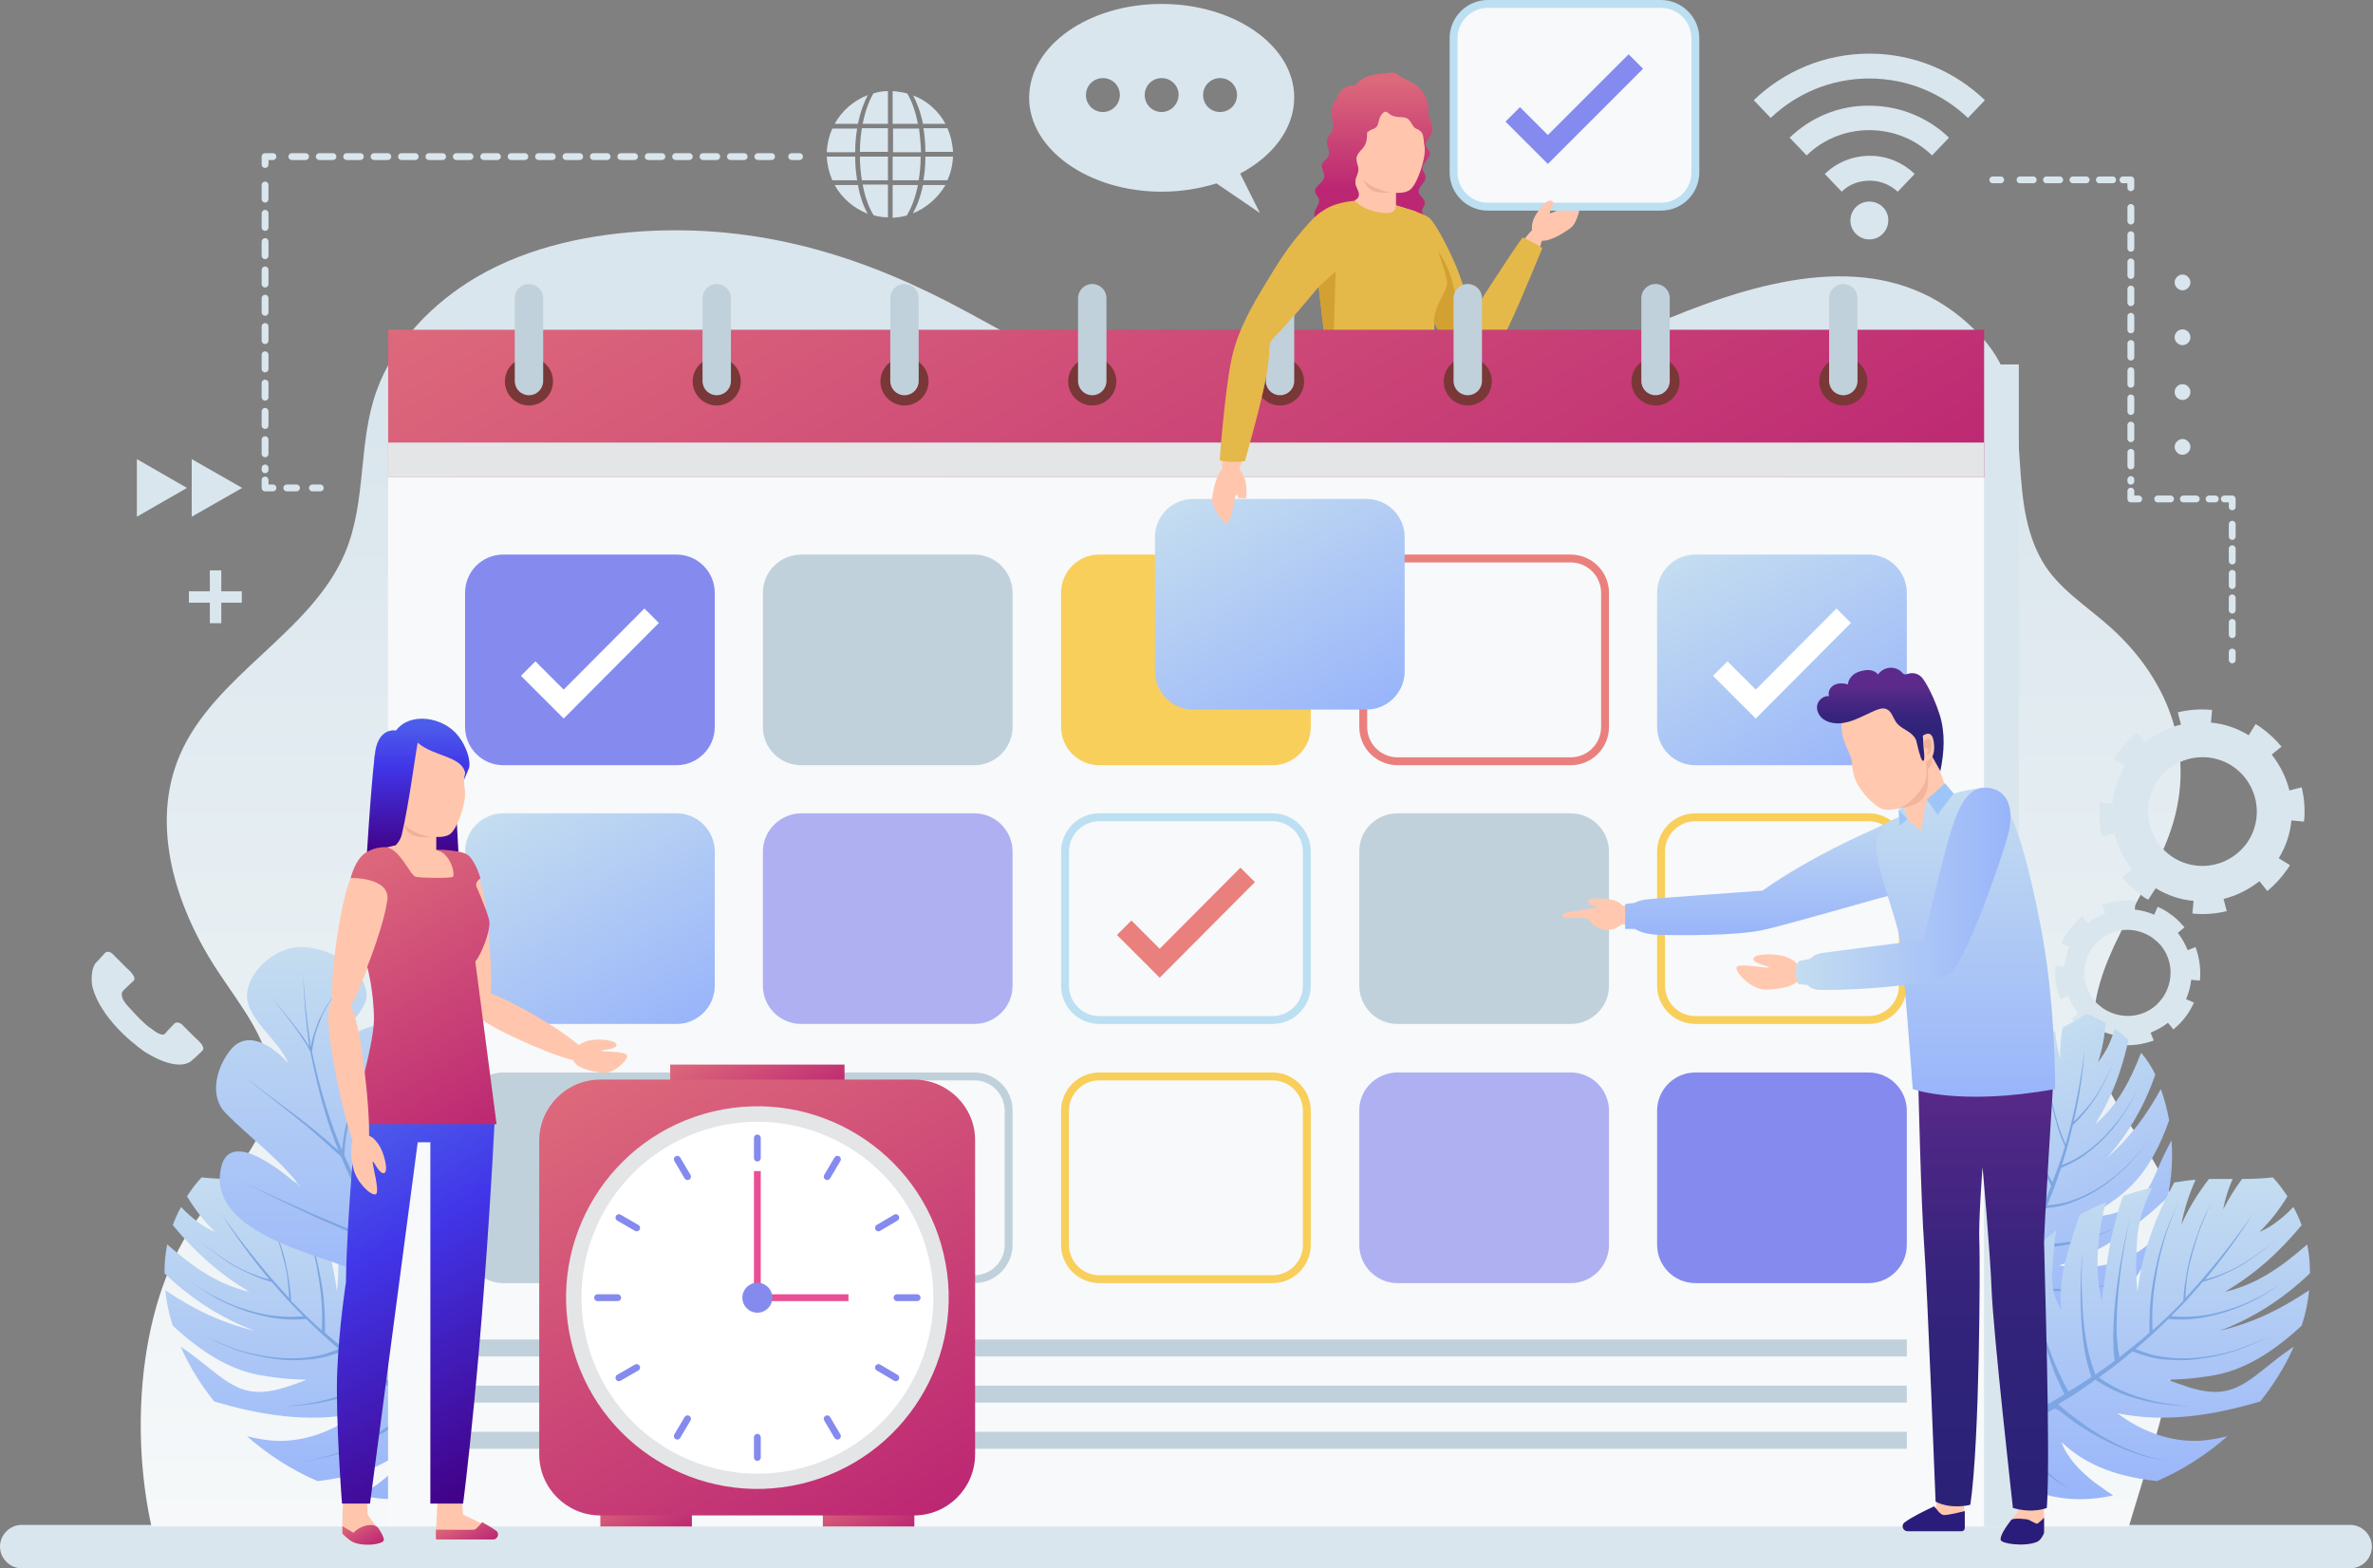 <svg width="696" height="460" viewBox="0 0 696 460" fill="none" xmlns="http://www.w3.org/2000/svg">
<rect x="0" y="0" width="696" height="460" fill="#808080" stroke="none"/>
<g clip-path="url(#clip0)">
<path d="M689.306 460H6.363C2.892 460 0 457.108 0 453.637C0 450.166 2.892 447.274 6.363 447.274H689.306C692.777 447.274 695.669 450.166 695.669 453.637C695.669 457.108 692.892 460 689.306 460Z" fill="#DAE6ED"/>
<path d="M627.872 436.283C626.715 440.101 625.558 443.803 624.401 447.736H44.426C37.948 418.466 40.609 377.973 60.508 354.14C69.532 343.264 80.06 331.579 79.597 317.58C79.25 305.433 70.805 295.367 64.094 285.186C51.599 266.444 43.848 242.148 52.757 221.439C62.938 197.837 91.283 185.689 101.232 162.087C107.596 146.931 104.935 129.809 110.488 114.537C115.578 100.422 127.032 88.737 139.874 81.217C155.377 72.193 173.541 68.491 191.589 67.681C225.025 66.293 254.527 75.664 283.451 91.398C326.605 114.884 368.139 138.833 419.16 124.14C463.355 111.298 538.209 51.715 581.363 99.034C598.254 117.545 587.264 144.039 598.949 164.517C603.576 172.616 612.138 177.822 619.079 184.069C636.896 200.151 644.532 222.248 636.202 244.924C629.029 264.592 612.716 282.062 613.989 304.044C615.146 323.944 634.814 337.595 638.516 357.148C643.607 383.642 635.624 411.061 627.872 436.283Z" fill="url(#paint0_linear)"/>
<path d="M632.269 260.543C635.739 262.626 639.442 263.898 643.375 264.245L643.028 267.948C646.383 268.295 649.738 268.063 653.094 267.253L652.168 263.667C655.87 262.741 659.457 261.006 662.696 258.461L665.01 261.353C667.208 259.502 669.059 257.535 670.679 255.221C671.026 254.758 671.373 254.296 671.605 253.717L668.365 251.75C670.448 248.28 671.72 244.577 672.067 240.644L675.77 240.991C676.117 237.636 675.885 234.281 675.075 230.926L671.489 231.851C670.563 228.149 668.828 224.562 666.283 221.323L669.175 219.009C667.324 216.811 665.357 214.96 663.043 213.34C662.58 212.993 662.118 212.646 661.539 212.414L659.572 215.654C656.102 213.571 652.399 212.299 648.466 211.952L648.813 208.249C645.458 207.902 642.103 208.134 638.747 208.944L639.673 212.53C635.971 213.456 632.384 215.191 629.145 217.736L626.831 214.844L626.715 214.96C624.517 216.811 622.666 218.778 621.046 221.092C620.699 221.554 620.352 222.133 620.005 222.596L623.244 224.562C621.162 228.033 619.889 231.851 619.542 235.669L615.84 235.322C615.493 238.677 615.724 242.032 616.534 245.387L620.121 244.462C621.046 248.164 622.782 251.75 625.327 254.99L622.435 257.304C624.286 259.502 626.252 261.353 628.566 262.973C629.029 263.32 629.608 263.667 630.07 263.898L632.269 260.543ZM630.765 219.472L631.227 220.05L630.765 219.472ZM633.657 248.164C629.029 242.495 628.913 234.628 632.847 228.959C633.657 227.802 634.698 226.645 635.855 225.719C641.524 221.092 649.391 220.976 655.06 224.909C656.217 225.719 657.374 226.761 658.3 227.917C662.928 233.586 663.043 241.454 659.11 247.123C658.3 248.28 657.259 249.437 656.102 250.362C650.433 254.99 642.565 255.106 636.896 251.172C635.739 250.362 634.583 249.321 633.657 248.164Z" fill="#DAE6ED"/>
<path d="M615.377 304.738L616.419 302.424C618.27 303.234 620.121 303.697 622.088 303.929L621.856 306.474C625.096 306.821 628.451 306.358 631.69 305.201L630.765 302.887C632.5 302.193 634.235 301.268 635.855 299.995L637.475 301.962L637.591 301.846C639.095 300.573 640.483 299.069 641.524 297.565C642.334 296.408 642.913 295.251 643.491 294.094L641.177 293.053C641.987 291.202 642.45 289.351 642.681 287.384L645.226 287.616C645.573 284.376 645.111 281.021 643.954 277.782L641.64 278.707C640.946 276.972 640.02 275.236 638.747 273.617L640.714 271.997L640.599 271.881C639.326 270.377 637.938 268.989 636.318 267.948C635.277 267.138 634.12 266.559 632.847 265.981L631.806 268.295C629.955 267.485 628.104 267.022 626.137 266.791L626.368 264.245C623.129 263.898 619.774 264.245 616.534 265.518L617.46 267.832C615.724 268.526 613.989 269.452 612.369 270.724L610.75 268.757L610.518 268.873C609.014 270.146 607.626 271.65 606.585 273.154C605.775 274.311 605.08 275.468 604.618 276.74L606.932 277.782C606.122 279.633 605.659 281.484 605.428 283.451L602.882 283.219C602.535 286.459 602.998 289.814 604.271 293.053L606.585 292.128C607.279 293.863 608.204 295.599 609.477 297.218L607.51 298.838C608.783 300.342 610.287 301.73 611.791 302.772C613.063 303.466 614.22 304.16 615.377 304.738ZM613.642 278.129C614.336 277.203 615.03 276.278 615.956 275.583C620.468 271.881 626.6 271.881 631.227 275.005C632.153 275.699 632.963 276.393 633.773 277.319C637.475 281.831 637.475 287.963 634.351 292.59C633.657 293.516 632.963 294.326 632.037 295.136C627.525 298.838 621.393 298.838 616.766 295.714C615.84 295.02 614.915 294.326 614.22 293.4C610.518 288.888 610.518 282.641 613.642 278.129Z" fill="#DAE6ED"/>
<path d="M632.153 315.151C630.996 312.837 629.608 310.639 627.988 308.788C624.864 316.771 621.278 323.944 614.567 329.728C619.427 321.745 622.319 314.11 624.286 304.97C623.013 303.813 621.625 302.656 620.236 301.73C619.658 303.697 618.964 305.664 618.038 307.399C617.228 308.903 616.303 310.292 615.377 311.564C616.534 307.862 617.344 303.929 617.576 299.995C615.724 298.954 613.873 298.028 611.907 297.334C609.593 298.954 607.163 300.226 604.965 301.383C604.386 304.391 604.155 307.631 604.271 310.639C603.577 307.978 602.998 305.317 602.767 302.425C600.916 303.35 599.064 304.276 597.329 305.317C596.403 309.945 596.172 314.688 596.403 319.316C595.247 315.382 594.552 311.217 594.321 307.052C592.817 307.978 591.313 309.019 589.693 310.292C589.462 320.589 590.619 330.307 594.205 340.025C592.007 336.786 590.156 333.083 588.536 329.381C587.726 327.53 586.917 325.679 586.454 323.828C585.528 320.704 585.297 317.465 585.181 314.11C583.214 315.845 581.248 317.696 579.512 319.547C579.512 320.01 579.512 320.473 579.628 320.936C579.744 322.093 579.975 323.249 580.322 324.522C580.785 326.836 581.363 329.266 581.942 331.695C582.983 335.513 584.487 339.215 585.76 343.149C586.222 344.306 586.569 345.578 587.032 346.735C584.371 343.612 582.173 340.025 580.438 336.207C578.471 332.042 577.083 327.646 576.157 323.249C574.537 325.216 572.918 327.299 571.529 329.381C572.57 336.207 573.496 343.38 576.388 349.628C577.083 351.016 577.892 352.404 578.702 353.677C576.967 352.636 575.463 351.363 574.19 349.743C572.57 347.661 571.529 345 570.488 342.57C569.562 340.372 568.637 338.058 567.943 335.86C565.86 340.372 564.356 345.463 563.431 350.206C564.125 352.057 565.166 353.908 566.439 355.412C567.364 356.569 568.406 357.611 569.331 358.768C572.108 362.007 573.959 366.056 575.926 369.874C573.265 368.255 570.488 366.75 568.058 364.668C565.745 362.701 563.662 360.387 561.927 357.958C561.001 364.437 560.654 371.378 562.852 377.626C563.893 380.749 565.745 383.526 568.058 385.724C570.141 387.691 574.769 389.774 578.008 389.427C579.628 394.286 585.181 398.682 590.272 399.029C598.139 399.608 606.238 395.905 612.254 391.046C612.485 390.931 612.716 390.699 612.832 390.583C611.559 390.468 610.402 390.236 609.246 390.121C604.502 389.658 598.139 387.922 594.437 384.452C603.808 387.113 612.369 385.377 621.278 382.022C625.906 376.353 629.608 369.99 632.269 363.164C631.112 364.205 629.839 365.246 628.566 366.172C621.625 371.263 612.369 372.651 603.924 371.147C616.303 367.56 626.484 359.925 635.74 351.247C636.896 345.926 637.359 339.909 636.896 334.472C635.971 336.323 634.93 338.174 634.12 340.025C632.384 343.727 630.996 347.777 628.566 350.669C625.327 354.603 621.162 355.76 617.46 356.454C615.493 356.801 613.642 357.032 611.675 357.264C614.105 355.991 616.534 354.487 618.848 352.867C620.931 351.479 623.013 349.859 624.98 347.892C630.302 342.57 633.773 335.629 636.202 328.571C635.624 325.332 634.814 322.324 633.773 319.432C629.376 327.414 624.749 333.662 617.923 339.678C624.286 332.505 629.145 324.059 632.153 315.151Z" fill="url(#paint1_linear)"/>
<path d="M592.007 377.51C593.395 377.741 594.899 377.973 596.288 378.204C599.18 378.551 602.072 378.783 605.081 378.667C608.089 378.667 611.097 378.32 614.22 377.857C617.344 377.279 623.592 375.312 623.592 375.312C623.592 375.312 617.344 377.163 614.22 377.51C611.212 377.973 608.089 378.088 605.196 378.088C602.304 378.088 599.296 377.741 596.519 377.394C595.131 377.163 593.743 376.931 592.354 376.584C591.082 376.237 590.503 376.122 589.23 375.775C591.66 371.841 592.817 369.758 594.899 365.593C596.751 365.825 598.717 365.941 600.568 365.825C602.767 365.709 604.965 365.362 607.163 364.899C611.559 363.974 616.071 362.354 620.468 360.04C616.071 362.123 611.559 363.511 607.279 364.205C605.081 364.552 602.998 364.784 600.8 364.784C598.949 364.784 597.213 364.668 595.478 364.436C597.445 360.503 598.37 358.42 600.106 354.371C602.651 354.14 605.312 353.677 607.857 352.636C610.634 351.594 613.411 350.206 616.071 348.471C618.732 346.735 621.278 344.537 623.707 342.223C626.137 339.794 630.533 334.125 630.533 334.125C630.533 334.125 626.021 339.794 623.592 342.108C621.162 344.421 618.501 346.504 615.956 348.124C613.295 349.859 610.518 351.132 607.857 352.057C605.428 352.983 602.882 353.33 600.453 353.561C602.188 349.281 602.998 347.082 604.502 342.57C606.7 341.645 608.783 340.604 610.865 339.215C612.948 337.711 615.146 335.976 616.997 334.009C618.964 332.042 620.815 329.844 622.435 327.414C624.17 324.985 627.062 319.547 627.062 319.547C627.062 319.547 624.054 324.869 622.319 327.299C620.584 329.613 618.732 331.811 616.766 333.778C614.799 335.744 612.716 337.364 610.634 338.752C608.783 340.025 606.7 340.951 604.733 341.76C606.238 337.133 606.816 334.819 607.973 329.96C610.518 327.646 612.716 324.869 614.799 321.745C616.881 318.622 620.005 311.333 620.005 311.333C620.005 311.333 616.766 318.506 614.683 321.514C612.716 324.406 610.518 326.836 608.204 329.034C609.824 322.092 610.865 315.035 611.444 307.862C610.287 317.349 608.436 326.489 605.89 335.629C605.081 333.893 604.386 332.158 603.808 330.307C603.461 329.265 603.114 328.224 602.882 327.183C602.651 326.142 602.304 324.985 602.073 323.944C601.61 321.745 601.147 319.547 600.916 317.233C600.684 315.035 600.337 310.407 600.337 310.407C600.337 310.407 600.568 315.035 600.8 317.233C601.031 319.547 601.494 321.745 601.841 323.944C602.073 325.1 602.304 326.142 602.535 327.183C602.882 328.224 603.114 329.381 603.461 330.422C604.039 332.505 604.849 334.356 605.659 336.207C604.386 340.488 603.577 342.57 601.957 346.735C600.684 344.537 599.412 342.223 598.486 339.794C597.329 337.133 596.403 334.24 595.594 331.348C594.784 328.456 594.09 325.448 593.627 322.44C593.164 319.431 592.586 313.3 592.586 313.3C592.586 313.3 592.933 319.431 593.395 322.44C593.858 325.448 594.437 328.456 595.247 331.464C596.056 334.356 596.866 337.364 598.023 340.141C599.064 342.802 600.337 345.347 601.61 347.777C600.106 351.594 599.296 353.446 597.56 357.148C597.213 356.685 597.098 356.454 596.751 355.991C596.519 355.644 596.403 355.412 596.056 355.065C595.825 354.602 595.709 354.487 595.478 354.024C595.015 353.214 594.784 352.751 594.205 352.057C593.742 351.247 593.511 350.785 593.048 349.975C591.544 347.198 590.272 344.19 589.115 341.182C587.958 338.174 586.801 335.166 585.76 332.042C584.718 328.918 582.983 322.787 582.983 322.787C582.983 322.787 584.603 329.034 585.528 332.158C586.454 335.282 587.495 338.405 588.652 341.413C589.809 344.537 591.082 347.545 592.47 350.437C592.933 351.363 593.164 351.71 593.511 352.636C593.974 353.446 594.205 353.908 594.668 354.718C594.899 355.181 595.015 355.297 595.247 355.759C595.478 356.107 595.594 356.338 595.941 356.801C596.288 357.379 596.519 357.726 596.982 358.305C595.941 360.503 595.362 361.66 594.205 363.742C592.47 362.123 590.734 360.387 589.115 358.42C587.379 356.222 585.76 354.024 584.256 351.594C582.752 349.165 581.363 346.735 580.091 344.306C578.818 341.876 576.388 336.786 576.388 336.786C576.388 336.786 578.702 341.992 579.859 344.537C581.132 347.082 582.52 349.628 583.909 352.057C585.297 354.487 586.917 356.916 588.536 359.115C590.04 361.197 591.776 363.048 593.627 364.899C592.238 367.329 591.544 368.601 590.156 371.031C589.346 370.453 588.421 369.874 587.611 369.296C586.569 368.486 585.528 367.792 584.487 366.866C582.405 365.246 580.553 363.511 578.702 361.66C576.851 359.809 575 357.842 573.38 355.875C571.645 353.908 568.521 349.628 568.521 349.628C568.521 349.628 571.529 354.024 573.149 356.107C574.769 358.189 576.504 360.156 578.355 362.123C580.206 363.974 582.057 365.941 584.024 367.676C584.95 368.601 585.991 369.411 587.032 370.221C587.842 370.915 588.652 371.494 589.462 372.072C586.454 377.047 584.834 379.361 581.248 383.989C579.281 383.41 577.545 382.485 575.926 381.328C574.074 379.94 572.455 378.32 571.066 376.469C569.678 374.618 568.29 372.651 567.133 370.568C565.976 368.486 563.893 364.205 563.893 364.205C563.893 364.205 565.745 368.601 566.901 370.684C568.058 372.766 569.215 374.849 570.604 376.816C571.992 378.667 573.612 380.518 575.347 382.022C576.851 383.295 578.587 384.22 580.438 384.914C575.347 391.625 569.447 397.988 563.315 403.773C564.009 404.582 564.356 404.929 565.166 405.739C571.414 399.608 577.198 393.129 582.289 386.071C583.446 387.113 584.603 388.154 585.875 389.079C587.379 390.121 589.115 391.046 590.966 391.74C592.701 392.434 594.668 393.013 596.635 393.36C598.602 393.707 600.684 393.823 602.767 393.707C600.684 393.823 598.602 393.591 596.751 393.129C594.784 392.666 592.933 392.087 591.313 391.278C589.578 390.468 587.958 389.426 586.454 388.385C585.181 387.46 584.024 386.418 582.983 385.261C585.297 382.022 586.454 380.402 588.536 376.931C589.925 377.047 590.619 377.163 592.007 377.51Z" fill="#7DA6E2"/>
<path d="M677.505 373.461C677.505 370.453 677.274 367.676 676.695 365.015C669.406 371.378 662.118 376.7 652.631 378.898C661.655 373.461 668.365 367.445 675.075 359.346C674.381 357.495 673.571 355.644 672.646 354.024C671.026 355.76 669.291 357.264 667.555 358.536C666.051 359.693 664.432 360.619 662.696 361.313C665.82 358.305 668.597 354.718 670.91 350.9C669.638 348.934 668.249 347.083 666.63 345.347C663.506 345.694 660.498 345.81 657.606 345.81C655.523 348.587 653.672 351.595 652.052 354.718C652.631 351.71 653.556 348.702 654.829 345.81C652.515 345.81 650.201 345.81 647.887 345.81C644.648 349.975 641.871 354.487 639.789 359.23C640.599 354.718 642.103 350.206 643.954 346.041C641.871 346.157 639.904 346.504 637.706 346.851C632.153 356.917 628.335 367.213 626.947 378.783C626.368 374.386 626.484 369.759 626.715 365.247C626.831 363.048 627.062 360.85 627.525 358.652C628.219 355.065 629.608 351.71 631.227 348.355C628.335 349.049 625.443 349.859 622.782 350.785C622.55 351.248 622.319 351.71 622.203 352.173C621.74 353.446 621.393 354.718 621.046 355.991C620.352 358.652 619.542 361.313 619.079 363.974C618.154 368.37 617.691 372.767 616.997 377.279C616.766 378.667 616.534 380.171 616.418 381.559C615.377 377.047 615.03 372.42 615.261 367.676C615.493 362.586 616.303 357.495 617.691 352.636C615.03 353.677 612.369 354.95 609.94 356.338C607.51 363.743 604.733 371.263 604.386 379.014C604.271 380.75 604.386 382.485 604.618 384.22C603.461 382.254 602.535 380.287 602.188 377.973C601.61 374.965 601.957 371.841 602.188 368.833C602.419 366.172 602.651 363.395 603.114 360.85C598.717 364.205 594.552 368.486 591.197 372.767C590.966 375.081 591.081 377.279 591.544 379.593C591.891 381.212 592.354 382.832 592.701 384.452C593.742 389.08 593.511 394.054 593.511 398.914C591.66 395.905 589.809 393.013 588.42 389.774C587.148 386.65 586.338 383.295 585.875 379.94C581.594 385.956 577.777 392.666 576.62 399.955C576.041 403.541 576.504 407.359 577.661 410.714C578.702 413.722 582.289 418.234 585.644 419.507C584.718 425.176 588.073 432.349 592.933 435.357C600.453 439.985 610.402 440.563 618.848 438.828C619.195 438.712 619.427 438.712 619.774 438.597C618.617 437.902 617.46 437.093 616.418 436.283C612.022 433.39 606.469 428.3 604.618 422.978C612.601 430.498 621.972 433.159 632.616 434.432C640.136 431.192 647.193 426.68 653.325 421.243C651.589 421.705 649.854 422.052 648.119 422.284C638.632 423.788 628.566 420.317 621.046 414.532C635.161 417.425 649.276 415.111 662.928 411.061C666.745 406.318 670.332 400.649 672.762 394.98C670.91 396.253 668.944 397.641 667.092 399.145C663.506 401.922 659.919 405.161 656.102 406.896C650.895 409.21 646.152 408.169 641.987 406.896C639.904 406.202 637.822 405.508 635.855 404.698C638.979 404.583 642.103 404.467 645.226 404.004C648.003 403.657 651.011 403.194 653.903 402.269C661.886 399.723 668.944 394.517 675.075 388.848C676.232 385.377 676.927 381.907 677.274 378.436C668.828 384.105 660.961 387.923 651.011 390.352C660.614 386.766 669.869 380.865 677.505 373.461Z" fill="url(#paint2_linear)"/>
<path d="M605.428 414.879C606.7 415.805 607.973 416.846 609.361 417.772C612.022 419.507 614.915 421.358 617.923 422.747C620.931 424.251 624.054 425.523 627.41 426.68C630.765 427.721 638.053 428.994 638.053 428.994C638.053 428.994 630.88 427.606 627.641 426.449C624.401 425.292 621.278 423.903 618.385 422.284C615.493 420.78 612.716 418.929 610.171 417.078C608.899 416.152 607.626 415.111 606.353 414.185C605.312 413.26 604.733 412.797 603.692 411.871C608.204 409.21 610.403 407.706 614.568 404.698C616.303 405.855 618.154 406.896 620.121 407.822C622.319 408.863 624.633 409.673 627.062 410.367C631.922 411.64 637.128 412.45 642.681 412.45C637.244 412.218 632.153 411.293 627.41 409.789C625.096 409.095 622.782 408.169 620.699 407.128C618.848 406.202 617.228 405.161 615.609 404.004C619.658 401.112 621.625 399.608 625.443 396.368C628.104 397.41 630.996 398.335 634.12 398.682C637.359 399.029 640.83 399.145 644.417 398.682C648.003 398.219 651.59 397.525 655.292 396.368C658.994 395.211 666.283 391.74 666.283 391.74C666.283 391.74 658.994 394.98 655.292 396.137C651.705 397.178 648.003 397.872 644.532 398.219C641.061 398.566 637.591 398.451 634.467 397.988C631.575 397.641 628.914 396.715 626.368 395.674C630.302 392.319 632.269 390.468 635.971 386.881C638.632 387.113 641.293 387.113 644.07 386.766C646.962 386.419 649.97 385.724 652.862 384.799C655.87 383.873 658.763 382.601 661.771 381.097C664.663 379.593 670.332 375.659 670.332 375.659C670.332 375.659 664.663 379.477 661.655 380.865C658.763 382.369 655.755 383.526 652.862 384.336C649.97 385.262 646.962 385.84 644.185 386.071C641.64 386.303 639.21 386.303 636.781 386.071C640.599 382.254 642.45 380.171 646.036 376.006C649.739 374.965 653.441 373.345 657.027 371.378C660.729 369.296 667.555 363.742 667.555 363.742C667.555 363.742 660.614 369.18 657.027 371.147C653.672 372.998 650.201 374.386 646.73 375.312C651.821 369.18 656.564 362.701 660.845 355.991C654.713 364.784 648.234 372.882 640.946 380.75C641.061 378.667 641.177 376.585 641.524 374.386C641.64 373.229 641.987 371.957 642.218 370.8C642.565 369.643 642.797 368.37 643.144 367.213C643.838 364.784 644.532 362.354 645.458 360.04C646.383 357.611 648.35 352.983 648.35 352.983C648.35 352.983 646.152 357.611 645.226 360.04C644.301 362.47 643.491 364.899 642.797 367.213C642.45 368.37 642.103 369.643 641.871 370.916C641.64 372.188 641.293 373.345 641.177 374.618C640.714 376.932 640.483 379.246 640.367 381.559C636.896 385.146 635.045 386.881 631.343 390.236C631.227 387.344 631.227 384.452 631.459 381.444C631.69 378.204 632.269 374.849 632.847 371.494C633.541 368.139 634.351 364.899 635.392 361.66C636.434 358.421 639.095 352.057 639.095 352.057C639.095 352.057 636.318 358.421 635.161 361.66C634.004 364.899 633.079 368.255 632.384 371.494C631.69 374.849 630.996 378.204 630.765 381.559C630.418 384.799 630.418 387.807 630.418 390.931C626.947 393.939 625.211 395.327 621.625 398.104C621.509 397.525 621.509 397.178 621.393 396.6C621.278 396.137 621.278 395.79 621.162 395.327C621.162 394.749 621.162 394.517 621.046 394.054C620.931 393.013 620.931 392.435 620.815 391.393C620.815 390.352 620.815 389.774 620.815 388.732C620.815 385.146 621.046 381.559 621.393 377.973C621.74 374.386 622.203 370.8 622.782 367.213C623.36 363.627 624.864 356.569 624.864 356.569C624.864 356.569 623.245 363.627 622.55 367.213C621.856 370.8 621.278 374.386 620.815 378.089C620.352 381.675 620.005 385.377 619.889 388.964C619.889 390.005 619.889 390.584 619.774 391.74C619.774 392.782 619.889 393.36 619.889 394.401C619.889 394.98 619.889 395.211 619.889 395.79C619.889 396.368 620.005 396.6 620.005 397.062C620.121 397.872 620.121 398.335 620.236 399.145C618.038 400.765 616.881 401.574 614.568 403.194C613.642 400.649 612.832 397.988 612.254 395.327C611.675 392.319 611.212 389.195 610.981 386.071C610.75 382.948 610.634 379.824 610.518 376.585C610.518 373.461 610.75 367.098 610.75 367.098C610.75 367.098 610.287 373.345 610.287 376.585C610.171 379.708 610.287 382.948 610.402 386.071C610.518 389.195 610.865 392.435 611.328 395.558C611.791 398.451 612.485 401.227 613.411 403.888C610.75 405.624 609.477 406.549 606.7 408.169C606.122 407.128 605.543 406.202 605.081 405.161C604.502 403.888 603.808 402.616 603.229 401.227C602.073 398.566 601.031 395.79 600.106 393.013C599.18 390.236 598.37 387.344 597.792 384.567C597.098 381.675 596.172 375.89 596.172 375.89C596.172 375.89 596.866 381.791 597.445 384.683C598.023 387.576 598.717 390.468 599.527 393.36C600.337 396.137 601.263 399.029 602.304 401.806C602.767 403.194 603.461 404.583 604.039 405.855C604.502 406.896 604.965 407.938 605.543 408.979C599.99 412.334 597.098 413.838 591.313 416.615C589.693 414.995 588.305 413.26 587.379 411.177C586.338 408.863 585.528 406.318 585.066 403.773C584.603 401.227 584.371 398.566 584.256 395.905C584.14 393.245 584.371 387.923 584.371 387.923C584.371 387.923 584.024 393.245 584.024 395.905C584.024 398.566 584.14 401.227 584.603 403.888C584.95 406.434 585.644 409.095 586.685 411.524C587.495 413.491 588.768 415.342 590.272 417.078C581.71 421.127 572.686 424.366 563.546 426.912C563.893 428.068 564.009 428.647 564.356 429.804C573.612 426.912 582.752 423.441 591.544 419.044C592.123 420.664 592.817 422.284 593.627 423.788C594.668 425.639 595.825 427.49 597.213 429.11C598.602 430.729 600.221 432.233 602.073 433.622C603.924 435.01 605.89 436.167 608.089 437.093C605.89 436.051 604.039 434.779 602.42 433.39C600.684 432.002 599.18 430.382 597.908 428.763C596.635 427.027 595.478 425.292 594.552 423.441C593.858 421.937 593.28 420.201 592.701 418.582C596.751 416.499 598.717 415.458 602.535 413.144C603.577 413.375 604.155 413.838 605.428 414.879Z" fill="#7DA6E2"/>
<path d="M48.244 373.461C48.244 370.453 48.476 367.676 49.054 365.015C56.343 371.378 63.632 376.7 73.119 378.898C64.094 373.461 57.384 367.445 50.674 359.346C51.368 357.495 52.178 355.644 53.103 354.024C54.723 355.76 56.459 357.264 58.194 358.536C59.698 359.693 61.318 360.619 63.053 361.313C59.929 358.305 57.153 354.718 54.839 350.9C56.112 348.934 57.5 347.083 59.12 345.347C62.243 345.694 65.251 345.81 68.144 345.81C70.226 348.587 72.077 351.595 73.697 354.718C73.119 351.71 72.193 348.702 70.92 345.81C73.234 345.81 75.548 345.81 77.862 345.81C81.102 349.975 83.878 354.487 85.961 359.23C85.151 354.718 83.647 350.206 81.796 346.041C83.878 346.157 85.845 346.504 88.043 346.851C93.597 356.917 97.414 367.213 98.803 378.783C99.381 374.386 99.266 369.759 99.034 365.247C98.918 363.048 98.687 360.85 98.224 358.652C97.53 355.065 96.142 351.71 94.522 348.355C97.414 349.049 100.307 349.859 102.968 350.785C103.199 351.248 103.43 351.71 103.546 352.173C104.009 353.446 104.356 354.718 104.703 355.991C105.397 358.652 106.207 361.313 106.67 363.974C107.595 368.37 108.058 372.767 108.752 377.279C108.984 378.667 109.215 380.171 109.331 381.559C110.372 377.047 110.719 372.42 110.488 367.676C110.256 362.586 109.447 357.495 108.058 352.636C110.719 353.677 113.38 354.95 115.81 356.338C118.239 363.743 121.016 371.263 121.363 379.014C121.479 380.75 121.363 382.485 121.132 384.22C122.289 382.254 123.214 380.287 123.561 377.973C124.14 374.965 123.793 371.841 123.561 368.833C123.33 366.172 123.099 363.395 122.636 360.85C127.032 364.205 131.197 368.486 134.552 372.767C134.784 375.081 134.668 377.279 134.205 379.593C133.858 381.212 133.395 382.832 133.048 384.452C132.007 389.08 132.238 394.054 132.238 398.914C134.089 395.905 135.941 393.013 137.329 389.774C138.602 386.65 139.411 383.295 139.874 379.94C144.155 385.956 147.973 392.666 149.13 399.955C149.708 403.541 149.245 407.359 148.088 410.714C147.047 413.722 143.461 418.234 140.106 419.507C141.031 425.176 137.676 432.349 132.817 435.357C125.297 439.985 115.347 440.563 106.901 438.828C106.554 438.712 106.323 438.712 105.976 438.597C107.133 437.902 108.29 437.093 109.331 436.283C113.727 433.39 119.281 428.3 121.132 422.978C113.149 430.498 103.778 433.159 93.134 434.432C85.614 431.192 78.556 426.68 72.424 421.243C74.16 421.705 75.895 422.052 77.631 422.284C87.118 423.788 97.183 420.317 104.703 414.532C90.588 417.425 76.474 415.111 62.822 411.061C59.004 406.318 55.417 400.649 52.988 394.98C54.839 396.253 56.806 397.641 58.657 399.145C62.243 401.922 65.83 405.161 69.648 406.896C74.854 409.21 79.597 408.169 83.763 406.896C85.845 406.202 87.927 405.508 89.894 404.698C86.77 404.583 83.647 404.467 80.523 404.004C77.746 403.657 74.738 403.194 71.846 402.269C63.863 399.723 56.806 394.517 50.674 388.848C49.517 385.377 48.823 381.907 48.476 378.436C56.921 384.105 64.789 387.923 74.738 390.352C65.02 386.766 55.88 380.865 48.244 373.461Z" fill="url(#paint3_linear)"/>
<path d="M120.322 414.879C119.049 415.805 117.777 416.846 116.388 417.772C113.727 419.507 110.835 421.358 107.827 422.747C104.819 424.251 101.695 425.523 98.34 426.68C94.985 427.721 87.696 428.994 87.696 428.994C87.696 428.994 94.869 427.606 98.109 426.449C101.348 425.292 104.472 423.903 107.364 422.284C110.257 420.78 113.033 418.929 115.578 417.078C116.851 416.152 118.124 415.111 119.396 414.185C120.438 413.26 121.016 412.797 122.057 411.871C117.545 409.21 115.347 407.706 111.182 404.698C109.447 405.855 107.596 406.896 105.629 407.822C103.431 408.863 101.117 409.673 98.687 410.367C93.828 411.64 88.622 412.45 83.068 412.45C88.506 412.218 93.597 411.293 98.34 409.789C100.654 409.095 102.968 408.169 105.05 407.128C106.901 406.202 108.521 405.161 110.141 404.004C106.092 401.112 104.125 399.608 100.307 396.368C97.646 397.41 94.754 398.335 91.63 398.682C88.39 399.029 84.919 399.145 81.333 398.682C77.746 398.219 74.16 397.525 70.458 396.368C66.755 395.211 59.467 391.74 59.467 391.74C59.467 391.74 66.755 394.98 70.458 396.137C74.044 397.178 77.746 397.872 81.217 398.219C84.688 398.566 88.159 398.451 91.283 397.988C94.175 397.641 96.836 396.715 99.381 395.674C95.448 392.319 93.481 390.468 89.779 386.881C87.118 387.113 84.457 387.113 81.68 386.766C78.788 386.419 75.78 385.724 72.887 384.799C69.879 383.873 66.987 382.601 63.979 381.097C61.087 379.593 55.417 375.659 55.417 375.659C55.417 375.659 61.087 379.477 64.094 380.865C66.987 382.369 69.995 383.526 72.887 384.336C75.78 385.262 78.788 385.84 81.564 386.071C84.11 386.303 86.539 386.303 88.969 386.071C85.151 382.254 83.3 380.171 79.713 376.006C76.011 374.965 72.309 373.345 68.722 371.378C65.02 369.296 58.194 363.742 58.194 363.742C58.194 363.742 65.136 369.18 68.722 371.147C72.077 372.998 75.548 374.386 79.019 375.312C73.929 369.18 69.185 362.701 64.904 355.991C71.036 364.784 77.515 372.882 84.804 380.75C84.688 378.667 84.572 376.585 84.225 374.386C84.11 373.229 83.763 371.957 83.531 370.8C83.184 369.643 82.953 368.37 82.606 367.213C81.911 364.784 81.217 362.354 80.292 360.04C79.366 357.611 77.399 352.983 77.399 352.983C77.399 352.983 79.598 357.611 80.523 360.04C81.449 362.47 82.258 364.899 82.953 367.213C83.3 368.37 83.647 369.643 83.878 370.916C84.11 372.188 84.457 373.345 84.572 374.618C85.035 376.932 85.267 379.246 85.382 381.559C88.853 385.146 90.704 386.881 94.406 390.236C94.522 387.344 94.522 384.452 94.291 381.444C94.059 378.204 93.481 374.849 92.902 371.494C92.208 368.139 91.398 364.899 90.357 361.66C89.316 358.421 86.655 352.057 86.655 352.057C86.655 352.057 89.432 358.421 90.588 361.66C91.746 364.899 92.671 368.255 93.365 371.494C94.059 374.849 94.754 378.204 94.985 381.559C95.332 384.799 95.332 387.807 95.332 390.931C98.803 393.939 100.538 395.327 104.125 398.104C104.24 397.525 104.24 397.178 104.356 396.6C104.472 396.137 104.472 395.79 104.588 395.327C104.588 394.749 104.588 394.517 104.703 394.054C104.819 393.013 104.819 392.435 104.935 391.393C104.935 390.352 104.935 389.774 104.935 388.732C104.935 385.146 104.703 381.559 104.356 377.973C104.009 374.386 103.546 370.8 102.968 367.213C102.389 363.627 100.885 356.569 100.885 356.569C100.885 356.569 102.505 363.627 103.199 367.213C103.893 370.8 104.472 374.386 104.935 378.089C105.397 381.675 105.744 385.377 105.86 388.964C105.86 390.005 105.86 390.584 105.976 391.74C105.976 392.782 105.86 393.36 105.86 394.401C105.86 394.98 105.86 395.211 105.86 395.79C105.86 396.368 105.744 396.6 105.744 397.062C105.629 397.872 105.629 398.335 105.513 399.145C107.711 400.765 108.868 401.574 111.182 403.194C112.108 400.649 112.917 397.988 113.496 395.327C114.074 392.319 114.537 389.195 114.769 386.071C115 382.948 115.116 379.824 115.231 376.585C115.231 373.461 115 367.098 115 367.098C115 367.098 115.463 373.345 115.463 376.585C115.578 379.708 115.463 382.948 115.347 386.071C115.231 389.195 114.884 392.435 114.422 395.558C113.959 398.451 113.265 401.227 112.339 403.888C115 405.624 116.273 406.549 119.049 408.169C119.628 407.128 120.206 406.202 120.669 405.161C121.247 403.888 121.942 402.616 122.52 401.227C123.677 398.566 124.718 395.79 125.644 393.013C126.569 390.236 127.379 387.344 127.958 384.567C128.652 381.675 129.577 375.89 129.577 375.89C129.577 375.89 128.883 381.791 128.305 384.683C127.726 387.576 127.032 390.468 126.222 393.36C125.412 396.137 124.487 399.029 123.446 401.806C122.983 403.194 122.289 404.583 121.71 405.855C121.247 406.896 120.785 407.938 120.206 408.979C125.76 412.334 128.652 413.838 134.437 416.615C136.056 414.995 137.445 413.26 138.37 411.177C139.411 408.863 140.221 406.318 140.684 403.773C141.147 401.227 141.378 398.566 141.494 395.905C141.61 393.245 141.378 387.923 141.378 387.923C141.378 387.923 141.725 393.245 141.725 395.905C141.725 398.566 141.61 401.227 141.147 403.888C140.8 406.434 140.106 409.095 139.064 411.524C138.255 413.491 136.982 415.342 135.478 417.078C144.039 421.127 153.063 424.366 162.203 426.912C161.856 428.068 161.74 428.647 161.393 429.804C152.138 426.912 142.998 423.441 134.205 419.044C133.627 420.664 132.933 422.284 132.123 423.788C131.081 425.639 129.925 427.49 128.536 429.11C127.148 430.729 125.528 432.233 123.677 433.622C121.826 435.01 119.859 436.167 117.661 437.093C119.859 436.051 121.71 434.779 123.33 433.39C125.065 432.002 126.569 430.382 127.842 428.763C129.115 427.027 130.272 425.292 131.197 423.441C131.891 421.937 132.47 420.201 133.048 418.582C128.999 416.499 127.032 415.458 123.214 413.144C122.173 413.375 121.595 413.838 120.322 414.879Z" fill="#7DA6E2"/>
<path d="M64.789 342.686C67.334 330.191 84.225 344.769 88.39 348.471C82.143 340.025 73.234 333.662 66.177 326.489C61.202 321.398 63.516 312.837 67.797 307.746C73.003 301.615 80.754 307.515 84.572 311.911C81.912 304.97 71.268 298.26 72.54 290.739C73.697 283.798 81.68 277.319 89.2 277.782C96.72 278.244 106.207 283.335 107.48 290.971C108.405 296.987 99.034 301.615 98.803 308.788C102.968 301.962 111.645 297.797 118.587 303.813C127.148 311.333 113.727 325.679 115.578 335.513C116.851 328.571 122.404 312.953 132.007 316.771C143.924 321.398 132.354 341.413 128.536 347.892C122.173 358.536 133.395 386.418 133.395 386.418C133.395 386.418 110.257 374.618 98.687 370.568C87.233 366.519 61.202 359.577 64.789 342.686Z" fill="url(#paint4_linear)"/>
<path d="M93.249 356.685C97.067 358.305 101.001 359.925 104.819 361.544C107.943 362.817 111.066 364.205 114.19 365.478C108.521 357.379 103.893 348.471 100.075 339.331C95.563 335.166 91.051 331.117 86.192 327.299C83.763 325.332 81.333 323.481 78.903 321.514C76.474 319.663 71.615 315.845 71.615 315.845C71.615 315.845 76.474 319.432 78.903 321.283C81.333 323.134 83.763 324.985 86.308 326.836C90.82 330.191 95.101 333.778 99.266 337.48C95.448 328.109 93.018 318.39 91.051 308.556C90.357 307.052 89.432 305.664 88.506 304.276C87.581 302.887 86.655 301.499 85.614 300.226C83.647 297.565 81.68 295.02 79.598 292.475C81.68 294.904 83.763 297.45 85.729 299.995C86.771 301.268 87.696 302.54 88.737 303.929C89.432 304.97 90.126 306.011 90.704 307.052C89.663 299.532 89.085 292.243 88.853 284.608C89.2 292.128 90.01 299.532 91.167 307.052C91.398 305.664 91.746 304.16 92.208 302.887C92.787 301.152 93.365 299.417 94.175 297.912C95.679 294.789 99.613 289.467 99.613 289.467C99.613 289.467 95.795 294.904 94.406 298.028C93.712 299.648 93.134 301.383 92.555 303.119C92.093 304.854 91.746 306.705 91.514 308.556C93.597 318.39 96.373 328.109 100.307 337.364C100.538 334.703 101.001 332.042 101.579 329.613C102.389 326.605 103.431 323.712 104.703 321.051C105.976 318.39 107.364 315.845 108.984 313.531C110.604 311.217 114.074 307.052 114.074 307.052C114.074 307.052 110.604 311.333 109.1 313.647C107.596 316.076 106.207 318.622 105.05 321.283C103.893 323.944 102.852 326.836 102.158 329.96C101.464 332.736 101.117 335.86 101.001 338.868C104.935 347.892 109.794 356.569 115.578 364.437C115.463 360.734 115.694 357.148 116.273 353.793C116.967 349.743 118.008 345.694 119.281 341.992C120.553 338.29 122.173 334.703 124.024 331.464C125.875 328.109 130.04 322.093 130.04 322.093C130.04 322.093 125.875 328.224 124.14 331.58C122.404 334.935 120.9 338.521 119.743 342.339C118.471 346.041 117.545 350.091 117.083 354.14C116.62 357.958 116.388 362.007 116.735 366.056C127.958 380.634 140.8 392.55 156.303 402.616C155.609 403.657 155.377 404.12 154.683 405.161C139.18 394.633 126.338 382.254 115.231 367.098C111.761 365.478 108.174 363.858 104.703 362.354C100.885 360.619 97.067 358.999 93.134 357.264C85.498 353.793 70.458 346.388 70.458 346.388C70.573 346.504 85.614 353.446 93.249 356.685Z" fill="#7DA6E2"/>
<path d="M379.593 28.576C379.593 13.421 362.123 1.157 340.719 1.157C319.2 1.157 301.846 13.421 301.846 28.692C301.846 43.848 319.316 56.227 340.719 56.227C346.504 56.227 351.942 55.302 356.801 53.798L369.527 62.475L363.743 50.906C373.345 45.815 379.593 37.716 379.593 28.576ZM323.481 32.857C320.704 32.857 318.506 30.659 318.506 27.882C318.506 25.106 320.704 22.907 323.481 22.907C326.258 22.907 328.456 25.106 328.456 27.882C328.456 30.659 326.142 32.857 323.481 32.857ZM340.719 32.857C337.943 32.857 335.745 30.659 335.745 27.882C335.745 25.106 337.943 22.907 340.719 22.907C343.496 22.907 345.694 25.106 345.694 27.882C345.579 30.659 343.38 32.857 340.719 32.857ZM357.842 32.857C355.065 32.857 352.867 30.659 352.867 27.882C352.867 25.106 355.065 22.907 357.842 22.907C360.619 22.907 362.817 25.106 362.817 27.882C362.817 30.659 360.619 32.857 357.842 32.857Z" fill="#DAE6ED"/>
<path d="M548.275 59.12C545.151 59.12 542.721 61.665 542.721 64.673C542.721 67.797 545.267 70.226 548.275 70.226C551.398 70.226 553.828 67.681 553.828 64.673C553.944 61.665 551.398 59.12 548.275 59.12ZM535.201 51.021L540.176 56.227C542.258 54.145 545.151 52.988 548.39 52.988C551.63 52.988 554.406 54.261 556.605 56.227L561.579 51.021C558.224 47.782 553.597 45.699 548.506 45.699C543.184 45.699 538.556 47.782 535.201 51.021ZM548.275 15.734C535.085 15.734 523.169 20.941 514.376 29.386L519.351 34.593C526.871 27.419 537.052 23.023 548.275 23.023C559.497 23.023 569.678 27.419 577.198 34.593L582.173 29.386C573.38 20.941 561.464 15.734 548.275 15.734ZM524.904 40.377L529.879 45.584C534.623 40.956 541.102 38.179 548.275 38.179C555.448 38.179 561.926 40.956 566.67 45.584L571.645 40.377C565.629 34.593 557.414 31.006 548.275 31.006C539.25 30.89 531.036 34.477 524.904 40.377Z" fill="#DAE6ED"/>
<path d="M254.527 27.882C250.362 29.502 246.891 32.51 244.809 36.328H251.635C252.445 32.394 253.602 29.618 254.527 27.882ZM270.03 45.931H261.816V52.872H269.452C269.799 50.79 270.03 48.592 270.03 45.931ZM250.825 45.931H242.495C242.611 48.36 243.189 50.674 244.115 52.872H251.403C251.056 50.79 250.825 48.592 250.825 45.931ZM251.403 37.716H244.115C243.189 39.799 242.611 42.113 242.495 44.658H250.825C250.825 41.997 251.056 39.683 251.403 37.716ZM271.418 44.542H279.517C279.401 42.113 278.823 39.799 277.897 37.601H270.84C271.187 39.683 271.418 41.997 271.418 44.542ZM277.319 36.328C275.236 32.51 271.881 29.502 267.832 27.998C268.757 29.733 269.914 32.51 270.724 36.328H277.319ZM266.096 27.419C264.708 27.072 263.32 26.841 261.816 26.725V36.328H269.22C268.41 32.047 267.138 29.155 266.096 27.419ZM269.567 37.716H261.931V44.658H270.146C270.03 41.997 269.799 39.683 269.567 37.716ZM253.023 36.328H260.427V26.725C258.923 26.725 257.535 26.957 256.147 27.419C255.221 29.039 253.833 32.047 253.023 36.328ZM267.716 62.59C271.765 60.971 275.121 57.963 277.319 54.261H270.724C269.914 58.078 268.757 60.855 267.716 62.59ZM261.816 54.261V63.863C263.32 63.748 264.708 63.632 265.981 63.169C267.022 61.434 268.41 58.541 269.22 54.261H261.816ZM270.84 52.872H277.897C278.823 50.79 279.401 48.476 279.517 45.931H271.418C271.418 48.592 271.187 50.79 270.84 52.872ZM252.792 52.872H260.427V45.931H252.213C252.213 48.592 252.445 50.79 252.792 52.872ZM256.262 63.169C257.651 63.516 259.039 63.748 260.427 63.748V54.145H253.023C253.833 58.541 255.221 61.549 256.262 63.169ZM244.809 54.261C246.891 58.078 250.362 61.087 254.527 62.706C253.486 60.971 252.329 58.194 251.635 54.261H244.809ZM252.213 44.542H260.427V37.601H252.792C252.445 39.683 252.213 41.997 252.213 44.542Z" fill="#DAE6ED"/>
<path d="M234.512 45.931H232.198" stroke="#DAE6ED" stroke-width="2" stroke-linecap="round" stroke-linejoin="round"/>
<path d="M226.298 45.931H82.953" stroke="#DAE6ED" stroke-width="2" stroke-linecap="round" stroke-linejoin="round" stroke-dasharray="4.02 4.02"/>
<path d="M80.061 45.931H77.747V48.245" stroke="#DAE6ED" stroke-width="2" stroke-linecap="round" stroke-linejoin="round"/>
<path d="M77.747 54.261V137.792" stroke="#DAE6ED" stroke-width="2" stroke-linecap="round" stroke-linejoin="round" stroke-dasharray="4.15 4.15"/>
<path d="M77.747 140.8V143.114H80.061" stroke="#DAE6ED" stroke-width="2" stroke-linecap="round" stroke-linejoin="round"/>
<path d="M84.11 143.114H89.547" stroke="#DAE6ED" stroke-width="2" stroke-linecap="round" stroke-linejoin="round" stroke-dasharray="2.86 2.86"/>
<path d="M91.63 143.114H93.944" stroke="#DAE6ED" stroke-width="2" stroke-linecap="round" stroke-linejoin="round"/>
<path d="M584.487 52.757H586.801" stroke="#DAE6ED" stroke-width="2" stroke-linecap="round" stroke-linejoin="round"/>
<path d="M592.47 52.757H619.889" stroke="#DAE6ED" stroke-width="2" stroke-linecap="round" stroke-linejoin="round" stroke-dasharray="3.88 3.88"/>
<path d="M622.666 52.757H624.98V55.071" stroke="#DAE6ED" stroke-width="2" stroke-linecap="round" stroke-linejoin="round"/>
<path d="M624.98 60.855V141.147" stroke="#DAE6ED" stroke-width="2" stroke-linecap="round" stroke-linejoin="round" stroke-dasharray="3.99 3.99"/>
<path d="M624.98 144.039V146.353H627.294" stroke="#DAE6ED" stroke-width="2" stroke-linecap="round" stroke-linejoin="round"/>
<path d="M632.847 146.353H649.738" stroke="#DAE6ED" stroke-width="2" stroke-linecap="round" stroke-linejoin="round" stroke-dasharray="3.77 3.77"/>
<path d="M652.399 146.353H654.713V148.667" stroke="#DAE6ED" stroke-width="2" stroke-linecap="round" stroke-linejoin="round"/>
<path d="M654.713 153.758V188.697" stroke="#DAE6ED" stroke-width="2" stroke-linecap="round" stroke-linejoin="round" stroke-dasharray="3.6 3.6"/>
<path d="M654.713 191.242V193.556" stroke="#DAE6ED" stroke-width="2" stroke-linecap="round" stroke-linejoin="round"/>
<path d="M71.036 143.114L56.227 134.668V151.559L71.036 143.114Z" fill="#DAE6ED"/>
<path d="M54.839 143.114L40.146 134.668V151.559L54.839 143.114Z" fill="#DAE6ED"/>
<path d="M57.269 304.391L53.335 300.458C53.335 300.458 52.294 299.532 51.253 300.111L49.054 302.425L48.476 303.119C47.435 304.391 44.427 301.73 44.427 301.73C42.228 300.573 37.138 294.673 37.138 294.673C34.708 291.781 36.097 290.624 36.097 290.624L36.791 289.93L39.22 287.616C39.22 287.616 40.493 286.806 37.022 283.798L32.973 279.749C32.973 279.749 31.932 278.707 30.89 279.401L28.692 281.831L27.998 282.525C26.263 285.07 27.073 289.351 27.073 289.351C29.965 300.342 42.691 308.672 42.691 308.672C53.335 315.151 56.459 310.87 56.459 310.87L57.153 310.292L59.467 308.094C59.351 308.094 60.739 307.284 57.269 304.391Z" fill="#DAE6ED"/>
<path d="M642.45 131.081C642.45 130.503 642.218 129.925 641.755 129.462C641.293 128.999 640.714 128.768 640.136 128.768C639.557 128.768 638.979 128.999 638.516 129.462C638.053 129.925 637.822 130.503 637.822 131.081C637.822 131.66 638.053 132.238 638.516 132.701C638.979 133.164 639.557 133.395 640.136 133.395C640.714 133.395 641.293 133.164 641.755 132.701C642.218 132.238 642.45 131.66 642.45 131.081Z" fill="#DAE6ED"/>
<path d="M642.45 98.919C642.45 97.646 641.408 96.605 640.136 96.605C638.863 96.605 637.822 97.646 637.822 98.919C637.822 100.191 638.863 101.233 640.136 101.233C641.408 101.233 642.45 100.191 642.45 98.919ZM642.45 115C642.45 113.727 641.408 112.686 640.136 112.686C638.863 112.686 637.822 113.727 637.822 115C637.822 116.273 638.863 117.314 640.136 117.314C641.408 117.314 642.45 116.273 642.45 115Z" fill="#DAE6ED"/>
<path d="M642.45 82.837C642.45 82.259 642.218 81.68 641.755 81.217C641.293 80.755 640.714 80.523 640.136 80.523C639.557 80.523 638.979 80.755 638.516 81.217C638.053 81.68 637.822 82.259 637.822 82.837C637.822 83.415 638.053 83.994 638.516 84.457C638.979 84.92 639.557 85.151 640.136 85.151C640.714 85.151 641.293 84.92 641.755 84.457C642.218 83.994 642.45 83.415 642.45 82.837Z" fill="#DAE6ED"/>
<path d="M64.904 173.425V167.294H61.549V173.425H55.417V176.781H61.549V182.797H64.904V176.781H70.921V173.425H64.904Z" fill="#DAE6ED"/>
<path d="M425.292 75.433C421.474 66.524 416.846 60.161 412.565 62.128C408.169 64.095 409.904 71.731 414.069 80.523C418.234 89.316 429.457 109.215 432.927 107.596C436.398 105.976 429.11 84.457 425.292 75.433Z" fill="#FFC6AD"/>
<path d="M452.133 65.946C455.256 67.566 444.613 90.242 441.373 96.489C438.134 102.737 434.2 109.1 430.845 107.364C427.374 105.629 430.382 98.687 433.506 92.44C436.745 86.192 449.009 64.442 452.133 65.946Z" fill="#FFC6AD"/>
<path d="M450.282 63.285C449.24 65.136 448.893 67.334 449.935 69.301C451.901 72.888 458.843 68.26 460.81 66.756C462.545 65.367 464.049 60.045 463.124 58.773C462.545 57.963 460.347 59.351 459.884 59.698C458.033 60.74 456.529 62.128 454.562 62.591C454.447 62.012 454.794 61.318 455.257 60.855C455.719 60.392 456.182 59.93 456.298 59.236C456.066 59.004 455.719 59.004 455.372 59.004C453.29 59.12 451.207 61.665 450.282 63.285Z" fill="#FFC6AD"/>
<path d="M390.584 32.626C390.468 33.783 390.815 35.055 390.931 36.212C391.046 37.254 390.931 38.295 390.236 39.22C389.658 40.03 389.195 40.377 389.195 41.534C389.079 42.922 390.236 44.427 389.658 45.699C389.195 46.74 387.923 47.319 387.691 48.36C387.46 49.517 388.617 50.674 388.385 51.947C388.154 53.682 385.609 54.492 385.724 56.112C385.84 57.037 386.65 57.731 386.881 58.541C387.113 59.814 385.956 60.855 385.609 62.128C385.262 63.4 385.84 64.789 386.534 65.946C386.766 66.293 386.997 66.64 387.228 66.871C387.575 67.103 387.923 67.103 388.27 67.218C389.774 67.45 391.393 67.797 392.782 67.45C393.823 67.218 394.749 67.218 395.905 67.218C398.335 67.218 400.765 67.218 403.194 67.218C405.508 67.218 407.822 67.218 410.136 67.218C412.103 67.218 414.532 68.028 416.499 67.334C417.887 66.871 418.929 65.251 418.234 63.979C417.887 63.169 416.962 62.59 417.077 61.781C417.077 61.087 417.772 60.508 417.887 59.814C418.119 58.078 415.689 57.384 416.152 55.649C416.383 54.955 416.846 54.376 417.309 53.798C417.772 53.219 418.234 52.525 418.119 51.715C418.003 50.905 417.309 50.211 417.193 49.401C417.077 47.666 419.623 46.509 419.391 44.774C419.16 43.732 418.003 43.038 418.119 41.997C418.234 41.303 418.813 40.84 418.813 40.262C418.813 39.683 418.466 39.22 418.234 38.758C417.772 37.832 417.887 36.791 417.772 35.865C417.54 34.13 416.615 32.626 415.342 31.469C414.185 30.196 412.681 29.271 411.293 28.345C410.02 27.535 408.632 26.957 407.359 26.263C406.318 25.684 405.392 24.874 404.12 24.759C403.194 24.643 402.269 24.874 401.343 25.106C399.955 25.453 398.451 25.8 397.062 26.147C395.905 26.378 394.748 26.725 393.823 27.304C392.897 27.882 392.203 28.692 391.625 29.618C391.162 30.312 390.699 31.122 390.468 32.047C390.583 32.163 390.584 32.394 390.584 32.626Z" fill="url(#paint5_linear)"/>
<path d="M424.482 82.49C424.482 77.052 415.226 62.012 415.226 62.012L401.806 57.847L392.666 60.045C386.997 61.087 386.766 66.524 386.766 72.309C386.766 78.903 387.807 84.804 389.08 90.01H421.59C422.978 87.696 424.482 84.573 424.482 82.49Z" fill="#FFC6AD"/>
<path d="M397.409 46.625V60.277C397.409 60.277 399.839 61.781 405.624 61.781C408.747 61.781 409.442 60.277 409.442 60.277V55.996L397.409 46.625Z" fill="#FFC6AD"/>
<path d="M397.178 39.452C397.178 39.915 397.178 40.262 397.294 40.609C397.294 40.724 397.294 40.84 397.294 41.072C397.062 48.013 397.757 53.335 405.624 56.112C407.012 56.343 412.103 57.385 413.954 55.302C416.152 52.872 417.887 46.509 417.887 44.311V44.195C417.887 41.997 417.54 41.419 417.54 40.262C417.54 39.336 418.003 36.328 418.119 34.94C418.119 32.742 417.309 30.196 416.383 28.23C414.532 24.759 411.524 22.561 406.665 22.561C395.443 22.676 396.831 32.047 397.178 39.452Z" fill="#FFC6AD"/>
<path d="M397.294 39.914C396.368 39.683 394.402 38.989 394.749 42.113C395.443 47.435 398.567 47.087 398.567 47.087C398.335 46.278 398.104 45.236 397.872 44.08C398.682 43.617 397.988 42.922 397.872 42.344C397.872 42.228 397.757 41.997 397.757 41.881C397.757 41.071 397.41 40.609 397.294 39.914Z" fill="#FFC6AD"/>
<path d="M397.525 41.766C397.525 41.766 396.6 40.84 395.79 41.187C395.096 41.534 395.558 43.27 396.137 44.311C396.715 45.352 397.41 45.352 397.525 45.121C397.641 44.889 396.368 44.195 396.831 43.733C397.294 43.27 397.757 43.154 397.757 42.923C397.641 42.691 397.525 41.766 397.525 41.766Z" fill="#F2B096"/>
<path d="M399.839 36.791C399.608 38.758 397.988 43.038 397.988 43.038L396.947 39.22L399.839 36.791Z" fill="#112B46"/>
<path d="M407.938 56.459C405.74 56.112 401.806 54.839 399.955 52.757C399.955 52.757 400.418 54.723 402.384 55.88C404.351 56.806 407.938 56.459 407.938 56.459Z" fill="#F2B096"/>
<path d="M400.996 38.989C400.88 39.568 400.996 40.146 400.88 40.724C400.765 41.766 400.302 42.923 399.492 43.733C398.798 44.427 398.104 45.236 397.872 46.162C397.757 47.088 398.104 48.013 398.335 48.939C398.798 50.674 397.409 51.947 397.525 53.566C397.525 54.955 399.029 56.343 398.451 57.731C398.104 58.541 397.178 58.888 396.368 59.004C394.748 59.004 393.244 57.963 392.319 56.459C391.509 55.071 391.162 53.335 391.162 51.715C391.046 48.476 391.509 45.236 391.625 41.997C391.74 38.758 391.046 35.634 391.278 32.51C391.972 23.949 397.525 25.106 397.525 25.106C399.839 21.866 403.657 21.751 407.243 21.404C407.938 21.288 408.747 21.172 409.442 21.519C409.904 21.751 410.367 22.098 410.83 22.445C412.218 23.37 413.838 23.949 415.226 24.874C417.309 26.378 418.697 28.808 418.929 31.469C418.929 32.395 418.813 33.436 419.16 34.361C419.276 34.824 419.507 35.287 419.738 35.75C420.085 36.791 420.317 37.832 419.97 38.873C419.391 40.493 417.656 41.766 417.772 43.501C417.887 42.576 417.656 41.419 417.54 40.609C417.425 39.683 417.193 38.873 416.383 38.295C416.036 37.948 415.458 37.832 415.111 37.601C414.069 36.907 413.838 35.287 412.681 34.708C411.987 34.361 411.177 34.361 410.367 34.361C409.557 34.246 408.747 34.13 408.053 33.783C407.591 33.551 406.781 32.742 406.434 32.742C405.508 32.742 404.582 34.477 404.467 35.287C404.235 36.097 404.12 37.022 403.426 37.485C402.847 37.948 401.922 37.948 401.343 38.642C401.112 38.526 400.996 38.758 400.996 38.989Z" fill="url(#paint6_linear)"/>
<path d="M397.409 58.888C400.302 62.128 406.434 62.822 407.938 62.359C409.557 61.897 409.326 60.277 409.326 60.277C409.326 60.277 417.077 62.244 419.16 63.863C421.242 65.483 426.333 75.664 428.068 80.639C429.804 85.614 432.118 91.514 432.118 91.514C432.118 91.514 442.761 74.854 446.579 69.648C446.579 69.648 450.397 71.268 452.364 72.772C452.364 72.772 446.001 88.39 442.53 95.679C439.059 102.968 436.167 107.711 432.465 108.29C428.762 108.868 420.664 94.754 420.664 94.754V104.819H389.195L386.766 84.11C386.766 84.11 376.469 96.489 373.923 98.919C371.494 101.348 372.882 101.58 371.61 109.447C370.337 117.314 365.131 135.478 365.131 135.478C365.131 135.478 361.313 136.172 357.726 135.247C357.726 135.247 359.23 114.537 361.313 105.05C363.395 95.564 369.18 86.771 373.576 79.482C377.973 72.193 384.22 64.673 387.691 62.128C391.046 59.236 397.409 58.888 397.409 58.888Z" fill="#E5B84A"/>
<path d="M386.766 83.994C390.584 80.639 391.74 79.482 391.74 79.482L391.162 99.034L388.385 98.109L386.766 83.994Z" fill="#D3A131"/>
<path d="M432.465 108.29C433.043 108.174 433.506 108.058 434.085 107.711C433.159 105.397 431.771 102.158 430.382 99.497C427.953 94.985 427.143 86.308 425.639 81.449C424.135 76.59 421.821 73.813 421.821 73.813C421.821 73.813 423.788 79.251 424.366 82.259C424.945 85.382 420.664 88.853 420.548 94.638C420.664 94.754 428.763 108.868 432.465 108.29Z" fill="#D3A131"/>
<path d="M592.123 106.901H124.024V447.736H592.123V106.901Z" fill="#DAE6ED"/>
<path d="M581.914 447.679V140.048L113.815 140.048L113.815 447.679L581.914 447.679Z" fill="#F7F9FA"/>
<path d="M581.942 96.72H113.843V139.99H581.942V96.72Z" fill="url(#paint7_linear)"/>
<path d="M581.942 129.809H113.843V139.99H581.942V129.809Z" fill="#E4E5E6"/>
<path d="M155.146 118.934C159.044 118.934 162.203 115.774 162.203 111.876C162.203 107.979 159.044 104.819 155.146 104.819C151.248 104.819 148.089 107.979 148.089 111.876C148.089 115.774 151.248 118.934 155.146 118.934Z" fill="#7A3737"/>
<path d="M155.146 115.926C152.832 115.926 150.981 114.074 150.981 111.761V87.465C150.981 85.151 152.832 83.3 155.146 83.3C157.46 83.3 159.311 85.151 159.311 87.465V111.761C159.311 114.074 157.46 115.926 155.146 115.926Z" fill="#C1D1DB"/>
<path d="M210.217 118.934C214.114 118.934 217.274 115.774 217.274 111.876C217.274 107.979 214.114 104.819 210.217 104.819C206.319 104.819 203.159 107.979 203.159 111.876C203.159 115.774 206.319 118.934 210.217 118.934Z" fill="#7A3737"/>
<path d="M210.216 115.926C207.903 115.926 206.052 114.074 206.052 111.761V87.465C206.052 85.151 207.903 83.3 210.216 83.3C212.53 83.3 214.382 85.151 214.382 87.465V111.761C214.382 114.074 212.53 115.926 210.216 115.926Z" fill="#C1D1DB"/>
<path d="M272.344 111.876C272.344 115.81 269.105 118.934 265.287 118.934C261.353 118.934 258.229 115.694 258.229 111.876C258.229 107.943 261.469 104.819 265.287 104.819C269.22 104.819 272.344 107.943 272.344 111.876Z" fill="#7A3737"/>
<path d="M265.287 115.926C262.973 115.926 261.122 114.074 261.122 111.761V87.465C261.122 85.151 262.973 83.3 265.287 83.3C267.601 83.3 269.452 85.151 269.452 87.465V111.761C269.452 114.074 267.601 115.926 265.287 115.926Z" fill="#C1D1DB"/>
<path d="M320.357 118.934C324.255 118.934 327.414 115.774 327.414 111.876C327.414 107.979 324.255 104.819 320.357 104.819C316.459 104.819 313.3 107.979 313.3 111.876C313.3 115.774 316.459 118.934 320.357 118.934Z" fill="#7A3737"/>
<path d="M320.357 115.926C318.043 115.926 316.192 114.074 316.192 111.761V87.465C316.192 85.151 318.043 83.3 320.357 83.3C322.671 83.3 324.522 85.151 324.522 87.465V111.761C324.522 114.074 322.671 115.926 320.357 115.926Z" fill="#C1D1DB"/>
<path d="M375.428 118.934C379.325 118.934 382.485 115.774 382.485 111.876C382.485 107.979 379.325 104.819 375.428 104.819C371.53 104.819 368.37 107.979 368.37 111.876C368.37 115.774 371.53 118.934 375.428 118.934Z" fill="#7A3737"/>
<path d="M375.428 115.926C373.114 115.926 371.263 114.074 371.263 111.761V87.465C371.263 85.151 373.114 83.3 375.428 83.3C377.742 83.3 379.593 85.151 379.593 87.465V111.761C379.593 114.074 377.742 115.926 375.428 115.926Z" fill="#C1D1DB"/>
<path d="M430.498 118.934C434.396 118.934 437.555 115.774 437.555 111.876C437.555 107.979 434.396 104.819 430.498 104.819C426.6 104.819 423.441 107.979 423.441 111.876C423.441 115.774 426.6 118.934 430.498 118.934Z" fill="#7A3737"/>
<path d="M430.498 115.926C428.184 115.926 426.333 114.074 426.333 111.761V87.465C426.333 85.151 428.184 83.3 430.498 83.3C432.812 83.3 434.663 85.151 434.663 87.465V111.761C434.663 114.074 432.812 115.926 430.498 115.926Z" fill="#C1D1DB"/>
<path d="M485.569 118.934C489.466 118.934 492.626 115.774 492.626 111.876C492.626 107.979 489.466 104.819 485.569 104.819C481.671 104.819 478.511 107.979 478.511 111.876C478.511 115.774 481.671 118.934 485.569 118.934Z" fill="#7A3737"/>
<path d="M485.569 115.926C483.255 115.926 481.404 114.074 481.404 111.761V87.465C481.404 85.151 483.255 83.3 485.569 83.3C487.882 83.3 489.734 85.151 489.734 87.465V111.761C489.734 114.074 487.882 115.926 485.569 115.926Z" fill="#C1D1DB"/>
<path d="M540.639 118.934C544.537 118.934 547.696 115.774 547.696 111.876C547.696 107.979 544.537 104.819 540.639 104.819C536.741 104.819 533.582 107.979 533.582 111.876C533.582 115.774 536.741 118.934 540.639 118.934Z" fill="#7A3737"/>
<path d="M540.639 115.926C538.325 115.926 536.474 114.074 536.474 111.761V87.465C536.474 85.151 538.325 83.3 540.639 83.3C542.953 83.3 544.804 85.151 544.804 87.465V111.761C544.804 114.074 542.953 115.926 540.639 115.926Z" fill="#C1D1DB"/>
<path d="M147.626 162.666H198.416C204.663 162.666 209.638 167.757 209.638 173.888V213.224C209.638 219.472 204.547 224.447 198.416 224.447H147.626C141.378 224.447 136.404 219.356 136.404 213.224V173.888C136.404 167.641 141.378 162.666 147.626 162.666Z" fill="#858AEE"/>
<path d="M235.091 162.666H285.765C292.012 162.666 296.987 167.757 296.987 173.888V213.224C296.987 219.472 291.897 224.447 285.765 224.447H234.975C228.728 224.447 223.753 219.356 223.753 213.224V173.888C223.753 167.641 228.843 162.666 235.091 162.666Z" fill="#C1D1DB"/>
<path d="M322.44 162.666H373.229C379.477 162.666 384.452 167.757 384.452 173.888V213.224C384.452 219.472 379.361 224.447 373.229 224.447H322.44C316.192 224.447 311.217 219.356 311.217 213.224V173.888C311.217 167.641 316.192 162.666 322.44 162.666Z" fill="#F9CF5B"/>
<path d="M460.694 164.98C465.669 164.98 469.603 169.029 469.603 173.888V213.224C469.603 218.199 465.553 222.133 460.694 222.133H409.904C404.93 222.133 400.996 218.084 400.996 213.224V173.888C400.996 168.913 405.045 164.98 409.904 164.98H460.694ZM460.694 162.666H409.904C403.657 162.666 398.682 167.757 398.682 173.888V213.224C398.682 219.472 403.773 224.447 409.904 224.447H460.694C466.942 224.447 471.917 219.356 471.917 213.224V173.888C471.917 167.641 466.826 162.666 460.694 162.666Z" fill="#EA807D"/>
<path d="M497.254 162.666H548.043C554.291 162.666 559.266 167.757 559.266 173.888V213.224C559.266 219.472 554.175 224.447 548.043 224.447H497.254C491.006 224.447 486.031 219.356 486.031 213.224V173.888C486.031 167.641 491.006 162.666 497.254 162.666Z" fill="url(#paint8_linear)"/>
<path d="M147.626 238.561H198.416C204.663 238.561 209.638 243.652 209.638 249.784V289.12C209.638 295.367 204.547 300.342 198.416 300.342H147.626C141.378 300.342 136.404 295.251 136.404 289.12V249.784C136.404 243.652 141.378 238.561 147.626 238.561Z" fill="url(#paint9_linear)"/>
<path d="M235.091 238.561H285.765C292.012 238.561 296.987 243.652 296.987 249.784V289.12C296.987 295.367 291.897 300.342 285.765 300.342H234.975C228.728 300.342 223.753 295.251 223.753 289.12V249.784C223.753 243.652 228.843 238.561 235.091 238.561Z" fill="#AFB0F1"/>
<path d="M373.229 240.875C378.204 240.875 382.138 244.924 382.138 249.784V289.12C382.138 294.094 378.089 298.028 373.229 298.028H322.44C317.465 298.028 313.531 293.979 313.531 289.12V249.784C313.531 244.809 317.58 240.875 322.44 240.875H373.229ZM373.229 238.561H322.44C316.192 238.561 311.217 243.652 311.217 249.784V289.12C311.217 295.367 316.308 300.342 322.44 300.342H373.229C379.477 300.342 384.452 295.251 384.452 289.12V249.784C384.452 243.652 379.477 238.561 373.229 238.561Z" fill="#BCDFF2"/>
<path d="M409.904 238.561H460.694C466.942 238.561 471.917 243.652 471.917 249.784V289.12C471.917 295.367 466.826 300.342 460.694 300.342H409.904C403.657 300.342 398.682 295.251 398.682 289.12V249.784C398.566 243.652 403.657 238.561 409.904 238.561Z" fill="#C1D1DB"/>
<path d="M548.043 240.875C553.018 240.875 556.952 244.924 556.952 249.784V289.12C556.952 294.094 552.902 298.028 548.043 298.028H497.254C492.279 298.028 488.345 293.979 488.345 289.12V249.784C488.345 244.809 492.394 240.875 497.254 240.875H548.043ZM548.043 238.561H497.254C491.006 238.561 486.031 243.652 486.031 249.784V289.12C486.031 295.367 491.122 300.342 497.254 300.342H548.043C554.291 300.342 559.266 295.251 559.266 289.12V249.784C559.381 243.652 554.291 238.561 548.043 238.561Z" fill="#F9CF5B"/>
<path d="M147.626 314.573H198.416C204.663 314.573 209.638 319.663 209.638 325.795V365.131C209.638 371.378 204.547 376.353 198.416 376.353H147.626C141.378 376.353 136.404 371.263 136.404 365.131V325.795C136.404 319.663 141.378 314.573 147.626 314.573Z" fill="#C1D1DB"/>
<path d="M285.765 316.886C290.74 316.886 294.673 320.936 294.673 325.795V365.131C294.673 370.106 290.624 374.039 285.765 374.039H234.975C230 374.039 226.067 369.99 226.067 365.131V325.795C226.067 320.82 230.116 316.886 234.975 316.886H285.765ZM285.765 314.573H234.975C228.728 314.573 223.753 319.663 223.753 325.795V365.131C223.753 371.378 228.843 376.353 234.975 376.353H285.765C292.012 376.353 296.987 371.263 296.987 365.131V325.795C297.103 319.663 292.012 314.573 285.765 314.573Z" fill="#C1D1DB"/>
<path d="M373.229 316.886C378.204 316.886 382.138 320.936 382.138 325.795V365.131C382.138 370.106 378.089 374.039 373.229 374.039H322.44C317.465 374.039 313.531 369.99 313.531 365.131V325.795C313.531 320.82 317.58 316.886 322.44 316.886H373.229ZM373.229 314.573H322.44C316.192 314.573 311.217 319.663 311.217 325.795V365.131C311.217 371.378 316.308 376.353 322.44 376.353H373.229C379.477 376.353 384.452 371.263 384.452 365.131V325.795C384.452 319.663 379.477 314.573 373.229 314.573Z" fill="#F9CF5B"/>
<path d="M409.904 314.573H460.694C466.942 314.573 471.917 319.663 471.917 325.795V365.131C471.917 371.378 466.826 376.353 460.694 376.353H409.904C403.657 376.353 398.682 371.263 398.682 365.131V325.795C398.566 319.663 403.657 314.573 409.904 314.573Z" fill="#AFB0F1"/>
<path d="M497.254 314.573H548.043C554.291 314.573 559.266 319.663 559.266 325.795V365.131C559.266 371.378 554.175 376.353 548.043 376.353H497.254C491.006 376.353 486.031 371.263 486.031 365.131V325.795C486.031 319.663 491.006 314.573 497.254 314.573Z" fill="#858AEE"/>
<path d="M154.915 196.102L165.327 206.514L191.127 180.599" stroke="white" stroke-width="6" stroke-miterlimit="10"/>
<path d="M329.729 272.113L340.141 282.525L365.941 256.61" stroke="#EA807D" stroke-width="6" stroke-miterlimit="10"/>
<path d="M504.542 196.102L514.955 206.514L540.755 180.599" stroke="white" stroke-width="6" stroke-miterlimit="10"/>
<path d="M559.266 392.897H136.404V397.872H559.266V392.897Z" fill="#C1D1DB"/>
<path d="M559.266 406.434H136.404V411.408H559.266V406.434Z" fill="#C1D1DB"/>
<path d="M559.266 419.97H136.404V424.945H559.266V419.97Z" fill="#C1D1DB"/>
<path d="M109.91 221.554C108.637 232.198 107.249 256.147 107.249 256.147L134.784 256.263L132.817 218.662L122.752 213.456L109.91 221.554Z" fill="url(#paint10_linear)"/>
<path d="M141.725 299.185C137.908 299.879 132.007 277.666 130.156 268.179C128.305 258.576 128.652 250.709 133.395 249.899C138.139 249.089 141.031 256.378 142.42 266.097C143.808 275.699 145.543 298.607 141.725 299.185Z" fill="#FFC6AD"/>
<path d="M172.384 310.639C170.765 313.763 151.791 304.854 146.585 302.193C141.378 299.417 136.056 296.061 137.907 292.706C139.759 289.236 145.428 291.665 150.634 294.442C155.956 296.987 174.004 307.515 172.384 310.639Z" fill="#FFC6AD"/>
<path d="M133.974 382.832C139.412 383.063 143.577 352.983 144.386 340.025C145.196 327.067 143.345 316.771 136.751 316.539C130.156 316.308 127.495 326.373 127.148 339.331C126.801 352.173 128.536 382.601 133.974 382.832Z" fill="#FFC6AD"/>
<path d="M131.429 447.274C136.288 447.505 139.296 404.583 139.759 395.096C140.106 385.493 139.759 375.312 134.437 375.196C128.999 374.965 127.842 385.03 127.495 394.633C126.917 404.12 126.569 447.042 131.429 447.274Z" fill="#FFC6AD"/>
<path d="M108.521 382.716C113.959 383.179 119.628 353.33 121.016 340.488C122.404 327.646 121.132 317.234 114.537 316.655C107.943 316.077 104.819 326.026 103.778 338.868C102.968 351.826 103.199 382.254 108.521 382.716Z" fill="#FFC6AD"/>
<path d="M103.546 447.042C108.405 447.505 112.802 404.814 113.612 395.327C114.537 385.724 114.653 375.659 109.331 375.08C103.893 374.618 102.274 384.567 101.348 394.17C100.423 403.657 98.687 446.579 103.546 447.042Z" fill="#FFC6AD"/>
<path d="M105.86 326.373H144.155C144.155 326.373 140.8 309.366 140.684 303.234C140.568 298.144 138.486 282.178 138.486 282.178C138.486 282.178 143.114 275.236 143.114 271.534C143.114 265.981 133.742 251.056 133.742 251.056L120.322 246.891L111.182 249.09C105.513 250.131 105.282 255.568 105.282 261.469C105.282 279.054 112.686 290.971 111.992 301.036C111.529 307.399 105.86 326.373 105.86 326.373Z" fill="#FFC6AD"/>
<path d="M99.15 298.607C102.968 299.532 110.256 277.782 112.686 268.411C115.116 258.924 115.347 251.056 110.604 250.015C105.976 248.858 102.621 256.031 100.538 265.518C98.456 275.005 95.332 297.681 99.15 298.607Z" fill="#FFC6AD"/>
<path d="M115.926 235.669V249.437C115.926 249.437 118.355 250.941 124.14 250.941C127.264 250.941 127.958 249.437 127.958 249.437V245.156L115.926 235.669Z" fill="#FFC6AD"/>
<path d="M127.61 226.992C128.767 227.339 129.23 231.273 128.999 231.273C128.767 231.273 128.073 228.149 127.032 227.57C126.106 227.108 127.61 226.992 127.61 226.992Z" fill="#F2B096"/>
<path d="M132.47 226.992C131.66 227.57 132.007 230.81 132.007 231.041C132.007 231.273 132.586 227.339 132.586 227.339L132.47 226.992Z" fill="#F2B096"/>
<path d="M124.487 230.232C124.487 230.81 124.95 231.273 125.528 231.273C126.107 231.273 126.569 230.81 126.569 230.232C126.569 229.653 126.107 229.19 125.528 229.19C124.95 229.19 124.487 229.653 124.487 230.232Z" fill="#414042"/>
<path d="M123.446 229.422C124.024 229.19 124.718 228.843 125.528 228.843C126.338 228.843 127.032 229.19 127.611 229.422H123.446Z" fill="#414042"/>
<path d="M132.817 230.232C132.817 230.81 133.28 231.273 133.858 231.273C134.437 231.273 134.899 230.81 134.899 230.232C134.899 229.653 134.437 229.19 133.858 229.19C133.164 229.19 132.817 229.653 132.817 230.232Z" fill="#414042"/>
<path d="M132.354 229.422C132.701 229.19 133.28 228.843 133.858 228.843C134.437 228.843 134.899 229.19 135.362 229.422H132.354Z" fill="#414042"/>
<path d="M130.85 235.669C129.809 235.669 128.999 235.553 128.999 235.901C128.999 236.132 129.809 236.479 130.85 236.479C131.891 236.479 132.701 236.132 132.701 235.901C132.585 235.553 131.775 235.669 130.85 235.669Z" fill="#DEBB94"/>
<path d="M130.85 239.718C130.156 239.718 129.462 239.603 129.462 239.834C129.462 240.065 130.04 240.528 130.85 240.528C131.544 240.528 132.238 240.065 132.238 239.834C132.123 239.718 131.544 239.718 130.85 239.718Z" fill="#F2B096"/>
<path d="M127.032 238.099C126.916 238.099 126.801 238.214 126.801 238.214C126.801 238.33 126.801 238.446 126.916 238.446C127.032 238.446 128.652 238.909 130.387 238.909C132.007 238.909 133.742 238.446 133.858 238.446C133.974 238.446 134.09 238.33 133.974 238.214C133.974 238.099 133.858 237.983 133.742 238.099C133.742 238.099 132.007 238.561 130.387 238.561C128.768 238.561 127.032 238.099 127.032 238.099Z" fill="#F2B096"/>
<path d="M127.726 227.339C128.189 227.108 127.495 226.645 126.685 226.645C125.875 226.645 123.677 226.529 122.52 227.57C122.52 227.57 122.636 227.686 123.098 227.455C123.677 227.339 127.379 227.571 127.726 227.339Z" fill="#825E40"/>
<path d="M132.354 227.339C132.123 227.108 132.47 226.645 133.048 226.645C133.627 226.645 135.131 226.529 135.825 227.57C135.825 227.57 135.709 227.686 135.362 227.455C135.131 227.339 132.585 227.571 132.354 227.339Z" fill="#825E40"/>
<path d="M115.694 228.38C115.694 228.843 115.694 229.19 115.81 229.537C115.81 229.653 115.81 229.769 115.81 230C115.579 236.942 116.273 242.264 124.14 245.04C125.528 245.272 130.619 246.313 132.47 244.23C134.668 241.801 136.403 235.438 136.403 233.239V233.124C136.403 230.926 136.056 230.347 136.056 229.074C136.056 228.149 136.519 225.025 136.635 223.753C136.635 221.554 135.825 218.893 134.899 217.042C133.048 213.456 129.925 211.373 125.181 211.373C113.959 211.605 115.347 220.976 115.694 228.38Z" fill="#FFC6AD"/>
<path d="M122.52 217.852C127.148 221.901 135.478 221.786 136.403 226.645L136.056 228.843C136.056 228.843 137.213 226.182 137.56 225.257C138.139 223.174 136.866 219.009 134.437 215.885C129.809 210.101 120.206 208.828 116.157 214.266C116.157 214.266 110.604 213.109 109.909 221.67C109.447 227.571 115.925 248.048 115.925 248.048C115.925 248.048 117.43 246.776 117.892 244.578C119.859 236.363 121.71 222.017 122.751 216.348" fill="url(#paint11_linear)"/>
<path d="M126.454 245.503C124.255 245.156 120.322 243.883 118.471 241.801C118.471 241.801 118.933 243.883 120.9 244.925C122.867 245.85 126.454 245.503 126.454 245.503Z" fill="#F2B096"/>
<path d="M128.073 445.307L127.842 450.282C127.842 450.976 128.421 451.555 129.115 451.555H142.535C143.808 451.555 145.428 449.356 144.386 448.662C142.188 447.274 138.139 445.307 135.825 444.266C135.594 444.15 133.627 403.426 131.66 403.426C129.809 403.426 128.073 445.307 128.073 445.307Z" fill="#FFC6AD"/>
<path d="M100.423 444.96C100.423 444.96 100.423 445.191 100.423 445.538V449.588C100.423 450.051 102.621 451.902 103.662 452.249C107.017 453.637 112.223 452.827 112.57 451.67C112.802 450.513 109.331 446.348 109.331 446.348C108.406 445.191 107.827 444.15 107.827 444.15C107.827 444.15 105.976 403.426 104.125 403.426C101.927 403.541 100.423 444.96 100.423 444.96Z" fill="#FFC6AD"/>
<path d="M144.618 451.554H128.189C127.958 451.554 127.842 451.439 127.842 451.207V448.662C131.197 448.662 138.717 448.778 139.18 448.662C139.643 448.546 141.147 446.927 141.378 446.464C142.651 447.158 144.618 448.315 145.543 449.009C146.585 449.703 146.006 451.554 144.618 451.554Z" fill="url(#paint12_linear)"/>
<path d="M103.662 452.364C102.736 452.017 100.423 450.05 100.423 449.703V447.621L103.662 449.588C105.976 447.158 110.141 446.464 111.182 448.546C111.992 449.819 112.686 451.092 112.57 451.786C112.223 452.943 107.017 453.753 103.662 452.364Z" fill="url(#paint13_linear)"/>
<path d="M104.472 328.803C104.472 328.803 101.695 357.264 101.464 376.122C101.464 376.122 99.497 388.617 98.918 402.037C98.34 415.574 100.307 441.026 100.307 441.026H108.521L122.52 335.05H126.222V441.026H135.825C135.825 441.026 141.494 398.451 145.08 328.803H104.472Z" fill="url(#paint14_linear)"/>
<path d="M145.659 329.844L139.412 282.062C141.494 279.402 143.577 273.385 143.577 270.724C143.577 269.336 141.725 264.593 139.759 260.081C139.18 258.692 140.916 257.651 140.916 257.651C140.916 257.651 139.874 253.486 137.561 251.056C135.709 249.205 127.958 249.205 127.958 249.205C132.47 250.478 133.511 256.725 132.817 257.188C132.123 257.651 123.562 257.535 121.942 257.188C120.322 256.841 117.43 249.09 113.265 248.511C113.265 248.511 110.372 248.164 107.249 250.131C104.125 252.098 102.852 257.535 102.852 257.535C102.852 257.535 114.422 257.188 113.612 264.014C113.612 264.13 113.612 264.361 113.496 264.477C112.571 271.419 107.711 283.567 107.711 283.567C107.711 283.567 109.678 290.855 109.678 298.954C109.678 307.052 102.737 329.728 102.737 329.728H145.659V329.844Z" fill="url(#paint15_linear)"/>
<path d="M106.67 339.447C110.141 338.868 107.017 313.416 105.86 306.358C104.703 299.185 102.968 291.781 99.15 292.359C95.332 292.938 96.026 300.574 97.183 307.747C98.224 314.804 103.199 339.91 106.67 339.447Z" fill="#FFC6AD"/>
<path d="M105.745 332.852C101.695 333.199 103.084 340.372 103.662 342.802C104.588 346.735 108.637 350.669 110.141 350.322C111.645 349.975 108.984 341.066 109.331 340.719C109.562 340.372 111.298 344.537 112.686 344.075C114.075 343.612 112.57 337.827 111.066 335.745C109.562 333.546 108.29 332.621 105.745 332.852Z" fill="#FFC6AD"/>
<path d="M168.104 309.366C167.062 313.3 174.004 314.225 176.434 314.688C179.557 315.267 183.722 311.449 183.954 309.829C184.185 308.209 176.665 308.556 176.318 308.209C176.087 307.862 180.83 307.978 180.83 306.474C180.83 304.97 174.814 304.507 172.384 305.317C170.07 306.011 168.682 306.937 168.104 309.366Z" fill="#FFC6AD"/>
<path d="M394.17 61.549C390.236 58.773 384.567 64.094 379.014 72.077C373.461 80.06 362.007 99.844 365.246 102.042C368.486 104.356 383.295 87.002 389.079 79.251C394.98 71.499 398.104 64.326 394.17 61.549Z" fill="#FFC6AD"/>
<path d="M349.975 146.353H400.765C407.012 146.353 411.987 151.444 411.987 157.575V196.911C411.987 203.159 406.896 208.134 400.765 208.134H349.975C343.727 208.134 338.752 203.043 338.752 196.911V157.575C338.752 151.328 343.727 146.353 349.975 146.353Z" fill="url(#paint16_linear)"/>
<path d="M436.398 60.739C430.845 60.739 426.333 56.227 426.333 50.674V11.338C426.333 5.785 430.845 1.273 436.398 1.273H487.188C492.741 1.273 497.254 5.785 497.254 11.338V50.674C497.254 56.227 492.741 60.739 487.188 60.739H436.398Z" fill="#F7F9FA"/>
<path d="M487.188 2.314C492.163 2.314 496.097 6.363 496.097 11.222V50.558C496.097 55.533 492.047 59.467 487.188 59.467H436.398C431.424 59.467 427.49 55.417 427.49 50.558V11.222C427.49 6.247 431.539 2.314 436.398 2.314H487.188ZM487.188 0H436.398C430.151 0 425.176 5.091 425.176 11.222V50.558C425.176 56.806 430.267 61.781 436.398 61.781H487.188C493.436 61.781 498.41 56.69 498.41 50.558V11.222C498.41 5.091 493.32 0 487.188 0Z" fill="#BCDFF2"/>
<path d="M359.925 143.114C363.395 143.692 368.717 118.702 369.99 111.645C371.263 104.587 372.072 96.952 368.255 96.257C364.437 95.563 362.586 102.968 361.313 110.025C359.925 117.198 356.454 142.535 359.925 143.114Z" fill="#FFC6AD"/>
<path d="M365.247 141.031C364.552 138.601 363.627 137.329 361.197 136.635C357.264 135.593 355.76 143.808 355.528 146.237C355.297 148.435 358.189 153.295 359.693 153.41C361.197 153.526 362.123 145.196 362.586 145.196C362.933 145.08 363.164 145.543 363.164 146.122H365.478C365.709 144.386 365.594 142.188 365.247 141.031Z" fill="#FFC6AD"/>
<path d="M268.179 439.522H241.338V447.736H268.179V439.522Z" fill="url(#paint17_linear)"/>
<path d="M202.927 439.522H176.086V447.736H202.927V439.522Z" fill="url(#paint18_linear)"/>
<path d="M247.701 312.259H196.564V320.473H247.701V312.259Z" fill="url(#paint19_linear)"/>
<path d="M268.063 316.655H176.086C166.137 316.655 158.154 324.754 158.154 334.588V426.564C158.154 436.514 166.252 444.497 176.086 444.497H268.063C278.013 444.497 285.996 436.398 285.996 426.564V334.588C286.112 324.754 278.013 316.655 268.063 316.655Z" fill="url(#paint20_linear)"/>
<path d="M235.035 435.214C265.194 428.092 283.87 397.87 276.748 367.711C269.627 337.552 239.405 318.876 209.246 325.998C179.087 333.119 160.411 363.341 167.532 393.5C174.654 423.659 204.876 442.335 235.035 435.214Z" fill="#E4E5E6"/>
<path d="M269.821 400.387C280.727 374.058 268.225 343.873 241.896 332.967C215.567 322.061 185.382 334.564 174.476 360.893C163.57 387.222 176.072 417.407 202.401 428.313C228.73 439.219 258.915 426.716 269.821 400.387Z" fill="white"/>
<path d="M222.133 343.496V380.634H248.858" stroke="#EA4F93" stroke-width="2" stroke-miterlimit="10"/>
<path d="M222.133 339.678V333.778" stroke="#858AEE" stroke-width="2" stroke-miterlimit="10" stroke-linecap="round"/>
<path d="M201.655 345.116L198.647 340.025" stroke="#858AEE" stroke-width="2" stroke-miterlimit="10" stroke-linecap="round"/>
<path d="M186.73 360.156L181.524 357.148" stroke="#858AEE" stroke-width="2" stroke-miterlimit="10" stroke-linecap="round"/>
<path d="M181.177 380.634H175.277" stroke="#858AEE" stroke-width="2" stroke-miterlimit="10" stroke-linecap="round"/>
<path d="M186.73 401.112L181.524 404.12" stroke="#858AEE" stroke-width="2" stroke-miterlimit="10" stroke-linecap="round"/>
<path d="M201.655 416.152L198.647 421.242" stroke="#858AEE" stroke-width="2" stroke-miterlimit="10" stroke-linecap="round"/>
<path d="M222.133 421.589V427.49" stroke="#858AEE" stroke-width="2" stroke-miterlimit="10" stroke-linecap="round"/>
<path d="M242.611 416.152L245.619 421.242" stroke="#858AEE" stroke-width="2" stroke-miterlimit="10" stroke-linecap="round"/>
<path d="M257.651 401.112L262.741 404.12" stroke="#858AEE" stroke-width="2" stroke-miterlimit="10" stroke-linecap="round"/>
<path d="M263.089 380.634H268.989" stroke="#858AEE" stroke-width="2" stroke-miterlimit="10" stroke-linecap="round"/>
<path d="M257.651 360.156L262.741 357.148" stroke="#858AEE" stroke-width="2" stroke-miterlimit="10" stroke-linecap="round"/>
<path d="M242.611 345.116L245.619 340.025" stroke="#858AEE" stroke-width="2" stroke-miterlimit="10" stroke-linecap="round"/>
<path d="M226.529 380.634C226.529 378.204 224.562 376.237 222.133 376.237C219.703 376.237 217.736 378.204 217.736 380.634C217.736 383.063 219.703 385.03 222.133 385.03C224.562 385.03 226.529 383.063 226.529 380.634Z" fill="#858AEE"/>
<path d="M589.925 376.469C584.024 376.237 581.942 343.38 582.058 329.381C582.289 315.382 584.95 304.391 592.239 304.623C599.412 304.854 601.494 316.076 600.8 330.075C599.99 343.959 595.825 376.7 589.925 376.469Z" fill="#FFC8AF"/>
<path d="M571.067 373.114C565.166 372.882 563.084 340.025 563.199 326.026C563.431 312.027 566.092 301.036 573.38 301.268C580.554 301.499 582.636 312.721 581.942 326.72C581.132 340.604 576.967 373.23 571.067 373.114Z" fill="#FFC8AF"/>
<path d="M576.041 442.299L576.273 447.505C576.273 448.199 575.694 448.893 574.884 448.893H560.77C559.497 448.893 558.919 447.274 559.96 446.464C562.042 444.844 565.05 442.993 567.827 442.53C568.058 442.53 570.025 398.219 572.223 398.219C574.19 398.104 576.041 442.299 576.041 442.299Z" fill="#FFC8AF"/>
<path d="M572.571 444.15C567.364 444.15 565.86 397.872 565.86 387.46C565.86 377.047 566.67 366.056 572.571 366.056C578.471 366.056 579.281 377.047 579.281 387.46C579.281 397.872 577.777 444.15 572.571 444.15Z" fill="#FFC8AF"/>
<path d="M576.273 443.224V448.199C576.273 448.662 575.926 449.125 575.347 449.125H559.497C558.109 449.125 557.53 447.389 558.572 446.579C560.886 444.844 564.588 443.109 567.249 441.836C567.943 442.414 568.868 444.15 570.025 444.381C571.298 444.497 576.273 443.224 576.273 443.224Z" fill="#2A1C7A"/>
<path d="M599.527 444.497C599.527 444.497 599.527 444.728 599.527 445.191V449.472C599.527 449.935 598.486 451.901 597.445 452.249C593.858 453.753 587.032 452.827 586.801 451.67C586.57 450.397 588.421 447.736 589.925 445.77C590.966 444.497 591.776 443.571 591.776 443.571C591.776 443.571 593.743 400.533 595.709 400.649C597.908 400.88 599.527 444.497 599.527 444.497Z" fill="#FFC8AF"/>
<path d="M596.056 446.464C590.85 446.927 585.991 400.88 585.066 390.584C584.14 380.171 583.909 369.18 589.809 368.717C595.709 368.139 597.445 379.014 598.37 389.427C599.296 399.723 601.263 446.001 596.056 446.464Z" fill="#FFC8AF"/>
<path d="M599.527 445.191V449.472C599.527 449.935 598.486 451.901 597.445 452.249C593.858 453.753 587.032 452.827 586.801 451.67C586.57 450.397 588.421 447.736 589.925 445.77C590.619 445.191 594.437 445.538 595.015 445.77C595.709 446.117 597.098 446.927 597.445 446.927C597.792 446.927 599.527 445.191 599.527 445.191Z" fill="#2A1C7A"/>
<path d="M469.603 268.642C469.487 264.824 497.254 263.204 505.121 262.973C512.988 262.742 521.318 263.204 521.318 267.369C521.434 271.65 513.104 272.344 505.352 272.576C497.601 272.691 469.718 272.344 469.603 268.642Z" fill="#FFC8AF"/>
<path d="M511.253 271.072C509.286 267.369 529.879 253.833 539.019 248.743C548.159 243.652 556.258 241.222 558.687 245.85C561.117 250.362 554.638 255.8 545.267 260.543C536.011 265.287 513.219 274.774 511.253 271.072Z" fill="#FFC8AF"/>
<path d="M476.776 267.832C477.354 270.03 475.503 271.534 473.652 272.344C471.569 273.154 469.024 272.691 467.289 271.187C466.595 270.493 466.016 269.683 465.091 269.336C464.512 269.105 463.818 269.22 463.239 269.22C461.967 269.336 460.694 269.22 459.422 269.22C458.959 269.22 458.265 268.989 458.265 268.526C458.265 268.063 458.843 267.832 459.422 267.716C462.661 267.138 465.9 266.675 469.024 265.981C468.099 265.865 467.289 265.634 466.479 265.287C466.132 265.171 465.9 264.94 465.785 264.593C465.785 264.361 465.9 264.014 466.132 263.898C466.363 263.783 466.595 263.667 466.826 263.667C468.099 263.436 469.487 263.551 470.76 263.667C472.148 263.783 473.883 264.014 475.04 264.824C475.966 265.402 476.429 266.675 476.776 267.832Z" fill="#FFC8AF"/>
<path d="M565.166 234.512L564.125 242.264L559.266 239.95L557.762 239.256C557.762 239.256 551.861 242.148 549.894 243.074C547.928 243.999 531.383 251.056 516.921 261.238C516.921 261.238 484.18 263.551 482.213 263.899C480.362 264.246 479.437 264.824 479.437 264.824L476.66 265.171V272.46H479.552C479.552 272.46 481.75 274.08 486.378 274.195C491.006 274.311 509.633 274.658 518.078 272.576C526.524 270.493 550.82 263.551 550.82 263.551L572.686 257.998L577.198 237.52L565.166 234.512Z" fill="url(#paint21_linear)"/>
<path d="M600.221 317.002L565.86 311.333L556.258 262.163L551.63 244.115L566.67 233.355L577.777 232.314C584.024 231.736 588.189 235.553 589.809 241.685C589.809 241.685 599.064 274.542 599.99 285.649C601.263 302.887 600.221 317.002 600.221 317.002Z" fill="#FFC8AF"/>
<path d="M568.29 224.215L571.761 233.818C571.761 233.818 569.678 238.561 563.662 240.297C560.423 241.222 559.266 239.95 559.266 239.95L557.993 235.438L568.29 224.215Z" fill="#FFC8AF"/>
<path d="M550.82 217.389C549.663 218.084 550.357 222.364 550.589 222.249C550.82 222.133 550.589 218.662 551.514 217.852C552.556 217.042 550.82 217.389 550.82 217.389Z" fill="#F2B49C"/>
<path d="M546.308 218.893C547.233 219.472 547.581 222.711 547.581 222.943C547.581 223.174 546.192 219.356 546.192 219.356L546.308 218.893Z" fill="#F2B49C"/>
<path d="M556.142 216.117L556.258 216.579L551.051 218.083C551.051 218.083 550.704 217.736 550.82 217.505C551.63 216.232 556.142 216.117 556.142 216.117Z" fill="#414042"/>
<path d="M542.606 219.935L542.721 220.397C542.721 220.397 546.308 219.356 546.308 219.24C546.308 219.24 546.308 218.778 546.077 218.662C545.267 218.084 542.606 219.935 542.606 219.935Z" fill="#414042"/>
<path d="M555.101 219.819C555.216 220.397 554.985 220.976 554.407 221.207C553.828 221.323 553.25 221.091 553.018 220.513C552.902 219.934 553.134 219.356 553.712 219.125C554.407 219.009 554.985 219.24 555.101 219.819Z" fill="#414042"/>
<path d="M556.026 218.662C555.448 218.546 554.522 218.431 553.712 218.662C552.903 218.893 552.208 219.472 551.746 219.935L556.026 218.662Z" fill="#414042"/>
<path d="M546.539 222.364C546.655 222.943 546.424 223.521 545.845 223.753C545.267 223.868 544.688 223.637 544.457 223.058C544.341 222.48 544.573 221.902 545.151 221.67C545.845 221.439 546.424 221.786 546.539 222.364Z" fill="#414042"/>
<path d="M546.771 221.323C546.308 221.091 545.73 220.976 545.035 221.207C544.457 221.439 543.994 221.901 543.763 222.248L546.771 221.323Z" fill="#414042"/>
<path d="M550.126 226.992C551.167 226.645 551.977 226.414 552.093 226.645C552.208 226.876 551.398 227.57 550.357 227.802C549.316 228.149 548.39 228.033 548.275 227.686C548.159 227.455 549.085 227.339 550.126 226.992Z" fill="#E0BD96"/>
<path d="M551.399 231.273C552.208 231.041 552.787 230.81 552.787 231.041C552.903 231.273 552.324 231.851 551.63 232.082C550.82 232.314 550.126 231.967 550.01 231.851C550.01 231.62 550.589 231.504 551.399 231.273Z" fill="#F2B49C"/>
<path d="M547.349 230.578C547.233 230.578 547.118 230.694 547.118 230.81C547.118 230.925 547.233 231.041 547.349 231.041C547.465 231.041 549.316 231.041 551.051 230.578C552.787 230.116 554.406 229.074 554.522 229.074C554.638 228.959 554.638 228.843 554.638 228.727C554.522 228.612 554.406 228.612 554.291 228.612C554.291 228.612 552.671 229.653 550.936 230.116C549.316 230.578 547.465 230.578 547.349 230.578C547.465 230.578 547.349 230.578 547.349 230.578Z" fill="#F2B49C"/>
<path d="M567.017 214.729C567.133 215.191 567.249 215.538 567.364 216.001C567.364 216.117 567.48 216.233 567.48 216.464C569.909 223.521 567.48 232.545 560.885 235.669C560.885 235.669 560.885 235.669 560.77 235.785C560.77 235.785 560.654 235.785 560.538 235.901C559.15 236.479 553.828 238.562 551.283 236.942C548.275 235.091 544.804 231.041 543.878 227.802C542.953 224.562 543.3 223.637 542.953 222.364C542.606 221.323 541.217 218.431 540.755 217.042C538.788 210.679 541.333 203.043 548.969 200.845C560.423 197.374 565.166 206.977 567.017 214.729Z" fill="#FFC8AF"/>
<path d="M561.927 216.927C560.77 214.613 558.34 214.15 556.605 212.415C555.101 210.911 554.985 207.903 552.324 207.787C551.63 207.787 551.052 208.018 550.357 208.25C546.655 209.754 543.184 212.067 539.251 212.183C537.631 212.183 536.011 211.836 534.739 210.911C533.466 209.985 532.656 208.25 533.003 206.746C533.35 205.242 534.97 203.969 536.474 204.2C536.011 202.928 536.821 201.424 538.094 200.845C539.366 200.267 540.755 200.382 542.027 200.729C542.027 199.688 542.721 198.647 543.531 197.953C544.341 197.259 545.382 196.912 546.539 196.68C548.043 196.333 549.895 196.564 550.82 197.837C551.63 196.68 552.903 195.986 554.291 195.87C555.679 195.755 557.068 196.333 557.993 197.374C558.109 197.49 558.225 197.721 558.456 197.721C558.803 197.953 559.266 197.721 559.729 197.606C560.885 197.259 562.158 197.49 563.084 198.184C563.778 198.647 564.241 199.457 564.703 200.151C566.439 203.043 567.827 206.283 568.868 209.522C570.604 214.96 570.257 220.629 569.1 226.182L563.894 216.811C563.778 216.811 561.927 216.927 561.927 216.927Z" fill="url(#paint22_linear)"/>
<path d="M563.778 215.885C564.587 215.423 566.554 214.034 567.133 217.389C568.058 223.058 564.703 223.753 564.703 223.753C564.703 222.943 564.587 221.67 564.472 220.397C563.431 220.166 564.356 219.125 564.24 218.431C564.24 218.315 564.24 218.199 564.125 217.968C564.009 217.274 563.893 216.58 563.778 215.885Z" fill="#FFC8AF"/>
<path d="M564.125 217.852C564.125 217.852 564.819 216.579 565.744 216.695C566.67 216.811 566.554 218.778 566.323 220.05C565.976 221.323 565.397 221.554 565.166 221.323C564.935 221.092 566.092 220.05 565.513 219.703C564.935 219.356 564.356 219.356 564.356 219.125C564.24 218.778 564.125 217.852 564.125 217.852Z" fill="#F2B49C"/>
<path d="M561.001 214.15C561.695 215.538 562.042 217.158 562.389 218.662C562.621 219.472 562.736 220.397 563.083 221.207C563.199 221.67 563.546 223.058 564.009 223.174C564.819 223.29 564.125 219.125 564.125 218.662C564.125 218.315 564.009 215.191 563.778 215.191C563.893 215.075 561.001 214.15 561.001 214.15Z" fill="url(#paint23_linear)"/>
<path d="M556.605 237.058C560.191 236.248 563.778 231.504 564.588 229.537C565.398 227.571 564.935 223.406 564.935 223.406C564.935 223.406 565.976 223.29 566.439 221.902C566.439 221.902 566.902 223.637 566.323 224.447C565.86 225.257 565.398 225.488 565.398 225.951C565.398 226.414 566.207 232.083 563.662 234.512C561.464 236.942 556.605 237.058 556.605 237.058Z" fill="#F2B49C"/>
<path d="M602.073 319.663C602.073 319.663 599.527 360.04 599.527 364.437C599.527 368.833 601.494 426.333 600.337 442.299C600.337 442.299 596.288 444.034 590.387 442.299C590.387 442.299 584.603 390.699 584.14 378.32C583.677 366.635 581.479 342.339 581.479 342.339C581.479 342.339 580.206 358.999 580.553 364.552C580.785 370.106 580.669 422.862 577.893 441.373C577.893 441.373 572.455 442.877 567.711 440.448C567.711 440.448 565.282 377.626 564.356 365.247C563.431 352.867 562.621 317.118 562.621 317.118L600.8 315.729L602.073 319.663Z" fill="url(#paint24_linear)"/>
<path d="M602.767 319.432C574.769 324.522 561.001 319.432 561.001 319.432C561.001 319.432 558.224 279.633 556.72 273.038C555.101 266.444 549.663 252.213 550.357 247.239C551.167 242.264 554.407 240.644 556.952 239.718C556.952 239.718 556.836 238.793 558.687 237.983L559.266 240.181L563.431 243.768L564.703 236.479L565.05 234.628L565.976 236.016C568.174 235.206 570.604 233.702 572.802 232.893C576.62 231.62 580.322 231.157 582.405 231.157C588.536 231.041 593.627 246.892 598.255 270.262C602.998 293.516 602.767 319.432 602.767 319.432Z" fill="url(#paint25_linear)"/>
<path d="M556.836 237.52L559.381 240.181L559.266 239.95L558.456 236.942H557.762L556.836 237.52Z" fill="#B7DBF2"/>
<path d="M565.166 234.512L568.29 239.024C570.257 236.248 573.033 232.777 573.033 232.777L570.488 229.769L565.166 234.512Z" fill="#9EC5F8"/>
<path d="M556.952 239.256L557.183 242.264L559.381 240.297V240.181L556.836 237.52L556.952 239.256Z" fill="#9EC5F8"/>
<path d="M568.521 284.492C564.472 283.219 569.447 258.924 572.339 248.743C575.231 238.561 579.281 231.041 584.255 232.545C589.23 234.049 588.42 242.611 585.181 252.676C582.057 262.742 572.686 285.765 568.521 284.492Z" fill="#FFC8AF"/>
<path d="M520.971 286.227C520.508 282.525 548.043 278.36 555.91 277.55C563.662 276.741 571.992 276.393 572.455 280.558C572.917 284.723 564.703 286.227 556.952 287.153C549.085 287.963 521.318 289.93 520.971 286.227Z" fill="#FFC8AF"/>
<path d="M528.028 285.186C528.838 289.583 520.971 290.161 518.194 290.277C513.798 290.392 509.401 285.649 509.286 283.914C509.17 282.178 518.426 284.145 518.773 283.798C519.12 283.335 514.261 282.757 514.261 281.253C514.376 279.633 520.855 279.633 523.516 280.558C526.177 281.484 527.565 282.525 528.028 285.186Z" fill="#FFC8AF"/>
<path d="M582.752 231.041C589.115 231.504 590.85 237.52 588.999 244.693C587.148 251.751 577.198 280.327 572.455 285.071C567.711 289.814 534.97 290.74 532.772 290.277C530.574 289.814 530.226 288.889 530.226 288.889L527.45 288.657C527.45 288.657 525.367 283.914 527.797 281.831L530.921 281.253C530.921 281.253 532.078 279.864 534.391 279.517C536.705 279.17 564.125 275.699 564.125 275.699C564.125 275.699 569.794 251.866 571.761 245.272C573.843 238.562 576.388 230.579 582.752 231.041Z" fill="url(#paint26_linear)"/>
<path d="M394.864 61.896C395.327 62.243 395.674 62.706 396.021 63.285C397.757 65.946 397.757 69.532 396.6 72.424C395.443 75.433 393.36 77.862 391.046 80.176C389.079 82.143 386.766 83.878 385.03 85.961C383.873 87.581 382.485 88.969 381.212 90.473C378.898 93.249 376.584 96.142 373.924 98.687C371.494 101.117 372.882 101.348 371.61 109.215C370.337 117.082 365.131 135.246 365.131 135.246C365.131 135.246 361.313 135.941 357.726 135.015C357.726 135.015 359.23 114.306 361.313 104.819C363.395 95.332 369.18 86.539 373.576 79.251C376.122 75.085 378.898 71.152 382.138 67.45C384.683 64.557 387.575 60.739 391.856 60.855C392.55 60.855 393.36 61.087 394.054 61.318C394.286 61.434 394.517 61.665 394.864 61.896Z" fill="#E5B84A"/>
<path d="M451.207 61.896C452.249 60.392 453.753 58.541 455.025 58.888C456.298 59.351 454.91 60.971 454.678 61.896C454.331 62.822 453.984 62.938 453.984 62.938L451.207 61.896Z" fill="#FFC6AD"/>
<path d="M443.687 33.551L453.984 43.848L479.784 18.048" stroke="#858AEE" stroke-width="6" stroke-miterlimit="10"/>
</g>
<defs>
<linearGradient id="paint0_linear" x1="340.673" y1="125.098" x2="340.673" y2="457.162" gradientUnits="userSpaceOnUse">
<stop stop-color="#DAE6ED"/>
<stop offset="1" stop-color="#F7F9FA"/>
</linearGradient>
<linearGradient id="paint1_linear" x1="580.594" y1="313.727" x2="619.386" y2="388.588" gradientUnits="userSpaceOnUse">
<stop stop-color="#C4DDF0"/>
<stop offset="0.999" stop-color="#99B5FA"/>
</linearGradient>
<linearGradient id="paint2_linear" x1="626.915" y1="345.555" x2="626.915" y2="440.031" gradientUnits="userSpaceOnUse">
<stop stop-color="#C4DDF0"/>
<stop offset="0.999" stop-color="#99B5FA"/>
</linearGradient>
<linearGradient id="paint3_linear" x1="98.806" y1="345.555" x2="98.806" y2="440.031" gradientUnits="userSpaceOnUse">
<stop stop-color="#C4DDF0"/>
<stop offset="0.999" stop-color="#99B5FA"/>
</linearGradient>
<linearGradient id="paint4_linear" x1="100.207" y1="277.805" x2="100.207" y2="386.494" gradientUnits="userSpaceOnUse">
<stop stop-color="#C4DDF0"/>
<stop offset="0.999" stop-color="#99B5FA"/>
</linearGradient>
<linearGradient id="paint5_linear" x1="402.652" y1="23.432" x2="402.652" y2="55.104" gradientUnits="userSpaceOnUse">
<stop stop-color="#DD697B"/>
<stop offset="1" stop-color="#BC2773"/>
</linearGradient>
<linearGradient id="paint6_linear" x1="405.709" y1="23.432" x2="405.709" y2="55.104" gradientUnits="userSpaceOnUse">
<stop stop-color="#DD697B"/>
<stop offset="1" stop-color="#BC2773"/>
</linearGradient>
<linearGradient id="paint7_linear" x1="279.966" y1="0.837" x2="415.733" y2="235.991" gradientUnits="userSpaceOnUse">
<stop stop-color="#DD697B"/>
<stop offset="1" stop-color="#BC2773"/>
</linearGradient>
<linearGradient id="paint8_linear" x1="502.169" y1="158.057" x2="543.173" y2="229.079" gradientUnits="userSpaceOnUse">
<stop stop-color="#C4DDF0"/>
<stop offset="0.999" stop-color="#99B5FA"/>
</linearGradient>
<linearGradient id="paint9_linear" x1="152.526" y1="234.051" x2="193.53" y2="305.072" gradientUnits="userSpaceOnUse">
<stop stop-color="#C4DDF0"/>
<stop offset="0.999" stop-color="#99B5FA"/>
</linearGradient>
<linearGradient id="paint10_linear" x1="120.991" y1="212.447" x2="120.991" y2="250.543" gradientUnits="userSpaceOnUse">
<stop stop-color="#4D5DEA"/>
<stop offset="0.327" stop-color="#4136E9"/>
<stop offset="1" stop-color="#420085"/>
</linearGradient>
<linearGradient id="paint11_linear" x1="123.737" y1="212.447" x2="123.737" y2="250.544" gradientUnits="userSpaceOnUse">
<stop stop-color="#4D5DEA"/>
<stop offset="0.327" stop-color="#4136E9"/>
<stop offset="1" stop-color="#420085"/>
</linearGradient>
<linearGradient id="paint12_linear" x1="133.824" y1="445.065" x2="139.425" y2="454.765" gradientUnits="userSpaceOnUse">
<stop stop-color="#DD697B"/>
<stop offset="1" stop-color="#BC2773"/>
</linearGradient>
<linearGradient id="paint13_linear" x1="103.832" y1="445.592" x2="108.782" y2="454.165" gradientUnits="userSpaceOnUse">
<stop stop-color="#DD697B"/>
<stop offset="1" stop-color="#BC2773"/>
</linearGradient>
<linearGradient id="paint14_linear" x1="93.8" y1="334.923" x2="150.226" y2="432.657" gradientUnits="userSpaceOnUse">
<stop stop-color="#4D5DEA"/>
<stop offset="0.327" stop-color="#4136E9"/>
<stop offset="1" stop-color="#420085"/>
</linearGradient>
<linearGradient id="paint15_linear" x1="99.574" y1="254.585" x2="143.705" y2="331.022" gradientUnits="userSpaceOnUse">
<stop stop-color="#DD697B"/>
<stop offset="1" stop-color="#BC2773"/>
</linearGradient>
<linearGradient id="paint16_linear" x1="354.881" y1="141.735" x2="395.885" y2="212.756" gradientUnits="userSpaceOnUse">
<stop stop-color="#C4DDF0"/>
<stop offset="0.999" stop-color="#99B5FA"/>
</linearGradient>
<linearGradient id="paint17_linear" x1="249.631" y1="434.685" x2="259.909" y2="452.487" gradientUnits="userSpaceOnUse">
<stop stop-color="#DD697B"/>
<stop offset="1" stop-color="#BC2773"/>
</linearGradient>
<linearGradient id="paint18_linear" x1="184.367" y1="434.685" x2="194.645" y2="452.487" gradientUnits="userSpaceOnUse">
<stop stop-color="#DD697B"/>
<stop offset="1" stop-color="#BC2773"/>
</linearGradient>
<linearGradient id="paint19_linear" x1="213.967" y1="302.221" x2="230.309" y2="330.526" gradientUnits="userSpaceOnUse">
<stop stop-color="#DD697B"/>
<stop offset="1" stop-color="#BC2773"/>
</linearGradient>
<linearGradient id="paint20_linear" x1="181.762" y1="310.699" x2="262.514" y2="450.566" gradientUnits="userSpaceOnUse">
<stop stop-color="#DD697B"/>
<stop offset="1" stop-color="#BC2773"/>
</linearGradient>
<linearGradient id="paint21_linear" x1="527.154" y1="234.539" x2="527.154" y2="274.276" gradientUnits="userSpaceOnUse">
<stop stop-color="#C4DDF0"/>
<stop offset="0.999" stop-color="#99B5FA"/>
</linearGradient>
<linearGradient id="paint22_linear" x1="551.527" y1="201.781" x2="551.527" y2="220.548" gradientUnits="userSpaceOnUse">
<stop stop-color="#5B2A8B"/>
<stop offset="0.169" stop-color="#4B2784"/>
<stop offset="0.427" stop-color="#38247D"/>
<stop offset="0.697" stop-color="#2E2378"/>
<stop offset="1" stop-color="#2A2277"/>
</linearGradient>
<linearGradient id="paint23_linear" x1="562.754" y1="201.781" x2="562.754" y2="220.548" gradientUnits="userSpaceOnUse">
<stop stop-color="#5B2A8B"/>
<stop offset="0.169" stop-color="#4B2784"/>
<stop offset="0.427" stop-color="#38247D"/>
<stop offset="0.697" stop-color="#2E2378"/>
<stop offset="1" stop-color="#2A2277"/>
</linearGradient>
<linearGradient id="paint24_linear" x1="582.213" y1="315.64" x2="582.213" y2="443.039" gradientUnits="userSpaceOnUse">
<stop stop-color="#5B2A8B"/>
<stop offset="0.169" stop-color="#4B2784"/>
<stop offset="0.427" stop-color="#38247D"/>
<stop offset="0.697" stop-color="#2E2378"/>
<stop offset="1" stop-color="#2A2277"/>
</linearGradient>
<linearGradient id="paint25_linear" x1="576.533" y1="231.061" x2="576.533" y2="321.753" gradientUnits="userSpaceOnUse">
<stop stop-color="#C4DDF0"/>
<stop offset="0.999" stop-color="#99B5FA"/>
</linearGradient>
<linearGradient id="paint26_linear" x1="526.595" y1="260.703" x2="589.706" y2="260.703" gradientUnits="userSpaceOnUse">
<stop stop-color="#C4DDF0"/>
<stop offset="0.999" stop-color="#99B5FA"/>
</linearGradient>
<clipPath id="clip0">
<rect width="695.669" height="460" fill="white"/>
</clipPath>
</defs>
</svg>
